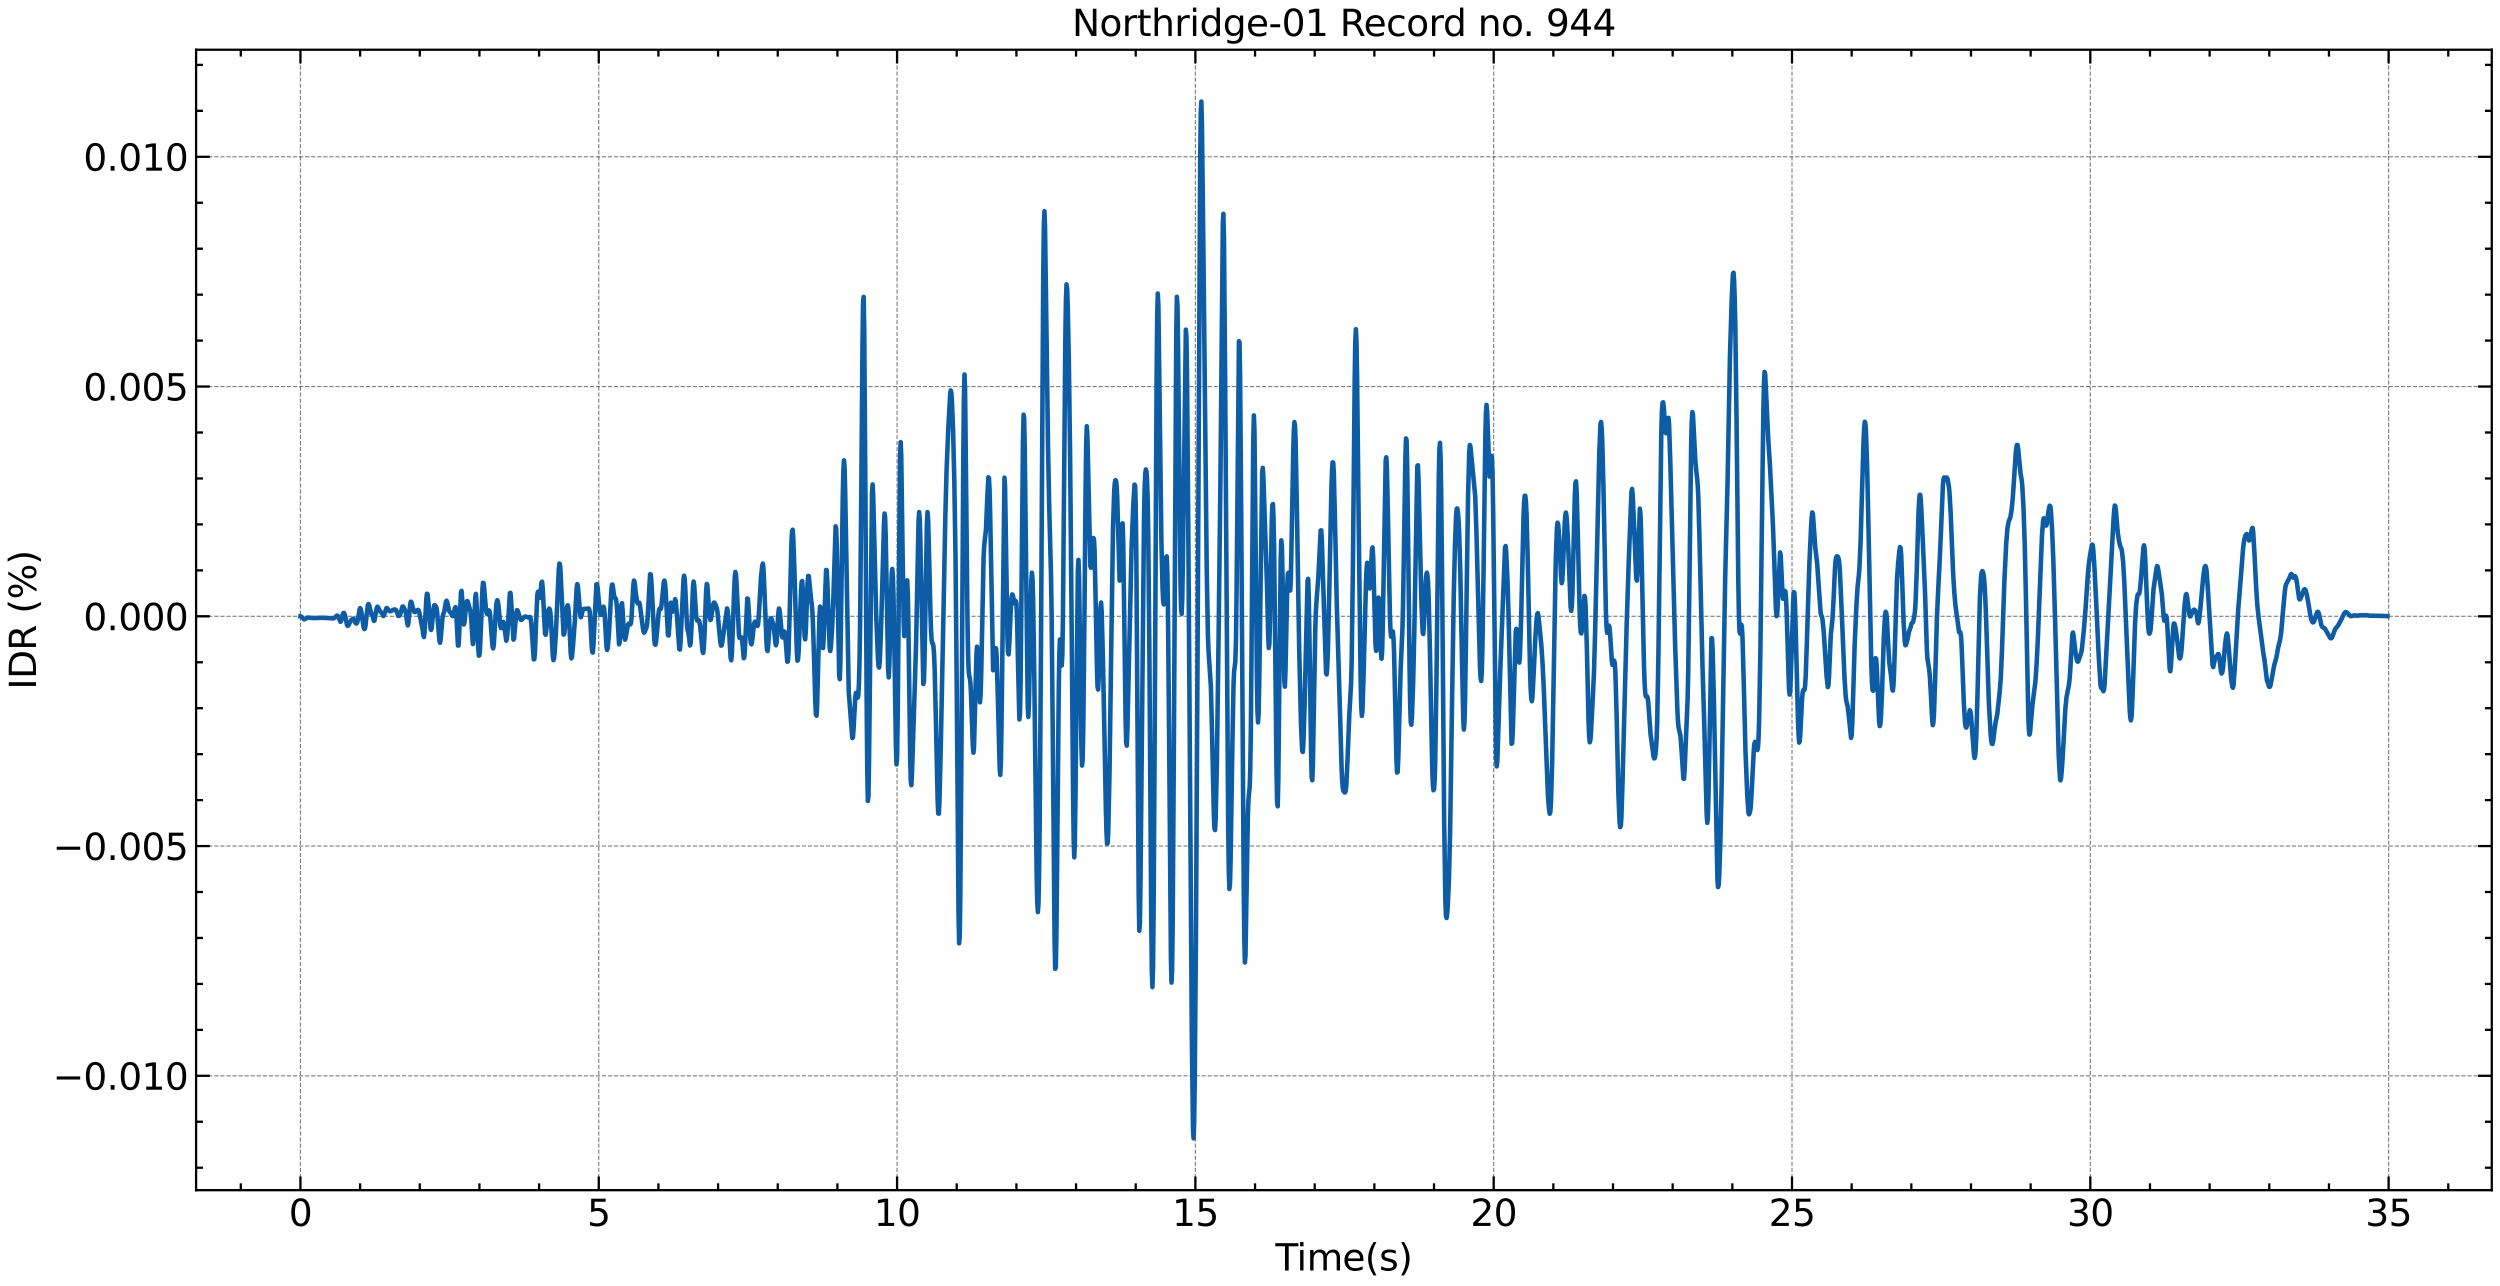 <?xml version="1.0" encoding="utf-8" standalone="no"?>
<!DOCTYPE svg PUBLIC "-//W3C//DTD SVG 1.1//EN"
  "http://www.w3.org/Graphics/SVG/1.1/DTD/svg11.dtd">
<svg xmlns:xlink="http://www.w3.org/1999/xlink" width="1093.797pt" height="562.788pt" viewBox="0 0 1093.797 562.788" xmlns="http://www.w3.org/2000/svg" version="1.1">
 <defs>
  <style type="text/css">*{stroke-linejoin: round; stroke-linecap: butt}</style>
 </defs>
 <g id="figure_1">
  <g id="patch_1">
   <path d="M 0 562.788 
L 1093.797 562.788 
L 1093.797 0 
L 0 0 
z
" style="fill: #ffffff"/>
  </g>
  <g id="axes_1">
   <g id="patch_2">
    <path d="M 85.797 520.717 
L 1090.197 520.717 
L 1090.197 21.758 
L 85.797 21.758 
z
" style="fill: #ffffff"/>
   </g>
   <g id="matplotlib.axis_1">
    <g id="xtick_1">
     <g id="line2d_1">
      <path d="M 131.452 520.717 
L 131.452 21.758 
" clip-path="url(#pe0d066fe32)" style="fill: none; stroke-dasharray: 1.85,0.8; stroke-dashoffset: 0; stroke: #000000; stroke-opacity: 0.5; stroke-width: 0.5"/>
     </g>
     <g id="line2d_2">
      <defs>
       <path id="ma061bf6125" d="M 0 0 
L 0 -6 
" style="stroke: #000000"/>
      </defs>
      <g>
       <use xlink:href="#ma061bf6125" x="131.452" y="520.717" style="stroke: #000000"/>
      </g>
     </g>
     <g id="line2d_3">
      <defs>
       <path id="m000e61e1eb" d="M 0 0 
L 0 6 
" style="stroke: #000000"/>
      </defs>
      <g>
       <use xlink:href="#m000e61e1eb" x="131.452" y="21.758" style="stroke: #000000"/>
      </g>
     </g>
     <g id="text_1">
      <!-- 0 -->
      <g transform="translate(126.362 536.375) scale(0.16 -0.16)">
       <defs>
        <path id="DejaVuSans-30" d="M 2034 4250 
Q 1547 4250 1301 3770 
Q 1056 3291 1056 2328 
Q 1056 1369 1301 889 
Q 1547 409 2034 409 
Q 2525 409 2770 889 
Q 3016 1369 3016 2328 
Q 3016 3291 2770 3770 
Q 2525 4250 2034 4250 
z
M 2034 4750 
Q 2819 4750 3233 4129 
Q 3647 3509 3647 2328 
Q 3647 1150 3233 529 
Q 2819 -91 2034 -91 
Q 1250 -91 836 529 
Q 422 1150 422 2328 
Q 422 3509 836 4129 
Q 1250 4750 2034 4750 
z
" transform="scale(0.016)"/>
       </defs>
       <use xlink:href="#DejaVuSans-30"/>
      </g>
     </g>
    </g>
    <g id="xtick_2">
     <g id="line2d_4">
      <path d="M 261.968 520.717 
L 261.968 21.758 
" clip-path="url(#pe0d066fe32)" style="fill: none; stroke-dasharray: 1.85,0.8; stroke-dashoffset: 0; stroke: #000000; stroke-opacity: 0.5; stroke-width: 0.5"/>
     </g>
     <g id="line2d_5">
      <g>
       <use xlink:href="#ma061bf6125" x="261.968" y="520.717" style="stroke: #000000"/>
      </g>
     </g>
     <g id="line2d_6">
      <g>
       <use xlink:href="#m000e61e1eb" x="261.968" y="21.758" style="stroke: #000000"/>
      </g>
     </g>
     <g id="text_2">
      <!-- 5 -->
      <g transform="translate(256.878 536.375) scale(0.16 -0.16)">
       <defs>
        <path id="DejaVuSans-35" d="M 691 4666 
L 3169 4666 
L 3169 4134 
L 1269 4134 
L 1269 2991 
Q 1406 3038 1543 3061 
Q 1681 3084 1819 3084 
Q 2600 3084 3056 2656 
Q 3513 2228 3513 1497 
Q 3513 744 3044 326 
Q 2575 -91 1722 -91 
Q 1428 -91 1123 -41 
Q 819 9 494 109 
L 494 744 
Q 775 591 1075 516 
Q 1375 441 1709 441 
Q 2250 441 2565 725 
Q 2881 1009 2881 1497 
Q 2881 1984 2565 2268 
Q 2250 2553 1709 2553 
Q 1456 2553 1204 2497 
Q 953 2441 691 2322 
L 691 4666 
z
" transform="scale(0.016)"/>
       </defs>
       <use xlink:href="#DejaVuSans-35"/>
      </g>
     </g>
    </g>
    <g id="xtick_3">
     <g id="line2d_7">
      <path d="M 392.484 520.717 
L 392.484 21.758 
" clip-path="url(#pe0d066fe32)" style="fill: none; stroke-dasharray: 1.85,0.8; stroke-dashoffset: 0; stroke: #000000; stroke-opacity: 0.5; stroke-width: 0.5"/>
     </g>
     <g id="line2d_8">
      <g>
       <use xlink:href="#ma061bf6125" x="392.484" y="520.717" style="stroke: #000000"/>
      </g>
     </g>
     <g id="line2d_9">
      <g>
       <use xlink:href="#m000e61e1eb" x="392.484" y="21.758" style="stroke: #000000"/>
      </g>
     </g>
     <g id="text_3">
      <!-- 10 -->
      <g transform="translate(382.304 536.375) scale(0.16 -0.16)">
       <defs>
        <path id="DejaVuSans-31" d="M 794 531 
L 1825 531 
L 1825 4091 
L 703 3866 
L 703 4441 
L 1819 4666 
L 2450 4666 
L 2450 531 
L 3481 531 
L 3481 0 
L 794 0 
L 794 531 
z
" transform="scale(0.016)"/>
       </defs>
       <use xlink:href="#DejaVuSans-31"/>
       <use xlink:href="#DejaVuSans-30" x="63.623"/>
      </g>
     </g>
    </g>
    <g id="xtick_4">
     <g id="line2d_10">
      <path d="M 523 520.717 
L 523 21.758 
" clip-path="url(#pe0d066fe32)" style="fill: none; stroke-dasharray: 1.85,0.8; stroke-dashoffset: 0; stroke: #000000; stroke-opacity: 0.5; stroke-width: 0.5"/>
     </g>
     <g id="line2d_11">
      <g>
       <use xlink:href="#ma061bf6125" x="523" y="520.717" style="stroke: #000000"/>
      </g>
     </g>
     <g id="line2d_12">
      <g>
       <use xlink:href="#m000e61e1eb" x="523" y="21.758" style="stroke: #000000"/>
      </g>
     </g>
     <g id="text_4">
      <!-- 15 -->
      <g transform="translate(512.82 536.375) scale(0.16 -0.16)">
       <use xlink:href="#DejaVuSans-31"/>
       <use xlink:href="#DejaVuSans-35" x="63.623"/>
      </g>
     </g>
    </g>
    <g id="xtick_5">
     <g id="line2d_13">
      <path d="M 653.517 520.717 
L 653.517 21.758 
" clip-path="url(#pe0d066fe32)" style="fill: none; stroke-dasharray: 1.85,0.8; stroke-dashoffset: 0; stroke: #000000; stroke-opacity: 0.5; stroke-width: 0.5"/>
     </g>
     <g id="line2d_14">
      <g>
       <use xlink:href="#ma061bf6125" x="653.517" y="520.717" style="stroke: #000000"/>
      </g>
     </g>
     <g id="line2d_15">
      <g>
       <use xlink:href="#m000e61e1eb" x="653.517" y="21.758" style="stroke: #000000"/>
      </g>
     </g>
     <g id="text_5">
      <!-- 20 -->
      <g transform="translate(643.337 536.375) scale(0.16 -0.16)">
       <defs>
        <path id="DejaVuSans-32" d="M 1228 531 
L 3431 531 
L 3431 0 
L 469 0 
L 469 531 
Q 828 903 1448 1529 
Q 2069 2156 2228 2338 
Q 2531 2678 2651 2914 
Q 2772 3150 2772 3378 
Q 2772 3750 2511 3984 
Q 2250 4219 1831 4219 
Q 1534 4219 1204 4116 
Q 875 4013 500 3803 
L 500 4441 
Q 881 4594 1212 4672 
Q 1544 4750 1819 4750 
Q 2544 4750 2975 4387 
Q 3406 4025 3406 3419 
Q 3406 3131 3298 2873 
Q 3191 2616 2906 2266 
Q 2828 2175 2409 1742 
Q 1991 1309 1228 531 
z
" transform="scale(0.016)"/>
       </defs>
       <use xlink:href="#DejaVuSans-32"/>
       <use xlink:href="#DejaVuSans-30" x="63.623"/>
      </g>
     </g>
    </g>
    <g id="xtick_6">
     <g id="line2d_16">
      <path d="M 784.033 520.717 
L 784.033 21.758 
" clip-path="url(#pe0d066fe32)" style="fill: none; stroke-dasharray: 1.85,0.8; stroke-dashoffset: 0; stroke: #000000; stroke-opacity: 0.5; stroke-width: 0.5"/>
     </g>
     <g id="line2d_17">
      <g>
       <use xlink:href="#ma061bf6125" x="784.033" y="520.717" style="stroke: #000000"/>
      </g>
     </g>
     <g id="line2d_18">
      <g>
       <use xlink:href="#m000e61e1eb" x="784.033" y="21.758" style="stroke: #000000"/>
      </g>
     </g>
     <g id="text_6">
      <!-- 25 -->
      <g transform="translate(773.853 536.375) scale(0.16 -0.16)">
       <use xlink:href="#DejaVuSans-32"/>
       <use xlink:href="#DejaVuSans-35" x="63.623"/>
      </g>
     </g>
    </g>
    <g id="xtick_7">
     <g id="line2d_19">
      <path d="M 914.549 520.717 
L 914.549 21.758 
" clip-path="url(#pe0d066fe32)" style="fill: none; stroke-dasharray: 1.85,0.8; stroke-dashoffset: 0; stroke: #000000; stroke-opacity: 0.5; stroke-width: 0.5"/>
     </g>
     <g id="line2d_20">
      <g>
       <use xlink:href="#ma061bf6125" x="914.549" y="520.717" style="stroke: #000000"/>
      </g>
     </g>
     <g id="line2d_21">
      <g>
       <use xlink:href="#m000e61e1eb" x="914.549" y="21.758" style="stroke: #000000"/>
      </g>
     </g>
     <g id="text_7">
      <!-- 30 -->
      <g transform="translate(904.369 536.375) scale(0.16 -0.16)">
       <defs>
        <path id="DejaVuSans-33" d="M 2597 2516 
Q 3050 2419 3304 2112 
Q 3559 1806 3559 1356 
Q 3559 666 3084 287 
Q 2609 -91 1734 -91 
Q 1441 -91 1130 -33 
Q 819 25 488 141 
L 488 750 
Q 750 597 1062 519 
Q 1375 441 1716 441 
Q 2309 441 2620 675 
Q 2931 909 2931 1356 
Q 2931 1769 2642 2001 
Q 2353 2234 1838 2234 
L 1294 2234 
L 1294 2753 
L 1863 2753 
Q 2328 2753 2575 2939 
Q 2822 3125 2822 3475 
Q 2822 3834 2567 4026 
Q 2313 4219 1838 4219 
Q 1578 4219 1281 4162 
Q 984 4106 628 3988 
L 628 4550 
Q 988 4650 1302 4700 
Q 1616 4750 1894 4750 
Q 2613 4750 3031 4423 
Q 3450 4097 3450 3541 
Q 3450 3153 3228 2886 
Q 3006 2619 2597 2516 
z
" transform="scale(0.016)"/>
       </defs>
       <use xlink:href="#DejaVuSans-33"/>
       <use xlink:href="#DejaVuSans-30" x="63.623"/>
      </g>
     </g>
    </g>
    <g id="xtick_8">
     <g id="line2d_22">
      <path d="M 1045.065 520.717 
L 1045.065 21.758 
" clip-path="url(#pe0d066fe32)" style="fill: none; stroke-dasharray: 1.85,0.8; stroke-dashoffset: 0; stroke: #000000; stroke-opacity: 0.5; stroke-width: 0.5"/>
     </g>
     <g id="line2d_23">
      <g>
       <use xlink:href="#ma061bf6125" x="1045.065" y="520.717" style="stroke: #000000"/>
      </g>
     </g>
     <g id="line2d_24">
      <g>
       <use xlink:href="#m000e61e1eb" x="1045.065" y="21.758" style="stroke: #000000"/>
      </g>
     </g>
     <g id="text_8">
      <!-- 35 -->
      <g transform="translate(1034.885 536.375) scale(0.16 -0.16)">
       <use xlink:href="#DejaVuSans-33"/>
       <use xlink:href="#DejaVuSans-35" x="63.623"/>
      </g>
     </g>
    </g>
    <g id="xtick_9">
     <g id="line2d_25">
      <defs>
       <path id="m6c9d04279e" d="M 0 0 
L 0 -3 
" style="stroke: #000000"/>
      </defs>
      <g>
       <use xlink:href="#m6c9d04279e" x="105.349" y="520.717" style="stroke: #000000"/>
      </g>
     </g>
     <g id="line2d_26">
      <defs>
       <path id="m9ba5d64fef" d="M 0 0 
L 0 3 
" style="stroke: #000000"/>
      </defs>
      <g>
       <use xlink:href="#m9ba5d64fef" x="105.349" y="21.758" style="stroke: #000000"/>
      </g>
     </g>
    </g>
    <g id="xtick_10">
     <g id="line2d_27">
      <g>
       <use xlink:href="#m6c9d04279e" x="157.555" y="520.717" style="stroke: #000000"/>
      </g>
     </g>
     <g id="line2d_28">
      <g>
       <use xlink:href="#m9ba5d64fef" x="157.555" y="21.758" style="stroke: #000000"/>
      </g>
     </g>
    </g>
    <g id="xtick_11">
     <g id="line2d_29">
      <g>
       <use xlink:href="#m6c9d04279e" x="183.659" y="520.717" style="stroke: #000000"/>
      </g>
     </g>
     <g id="line2d_30">
      <g>
       <use xlink:href="#m9ba5d64fef" x="183.659" y="21.758" style="stroke: #000000"/>
      </g>
     </g>
    </g>
    <g id="xtick_12">
     <g id="line2d_31">
      <g>
       <use xlink:href="#m6c9d04279e" x="209.762" y="520.717" style="stroke: #000000"/>
      </g>
     </g>
     <g id="line2d_32">
      <g>
       <use xlink:href="#m9ba5d64fef" x="209.762" y="21.758" style="stroke: #000000"/>
      </g>
     </g>
    </g>
    <g id="xtick_13">
     <g id="line2d_33">
      <g>
       <use xlink:href="#m6c9d04279e" x="235.865" y="520.717" style="stroke: #000000"/>
      </g>
     </g>
     <g id="line2d_34">
      <g>
       <use xlink:href="#m9ba5d64fef" x="235.865" y="21.758" style="stroke: #000000"/>
      </g>
     </g>
    </g>
    <g id="xtick_14">
     <g id="line2d_35">
      <g>
       <use xlink:href="#m6c9d04279e" x="288.071" y="520.717" style="stroke: #000000"/>
      </g>
     </g>
     <g id="line2d_36">
      <g>
       <use xlink:href="#m9ba5d64fef" x="288.071" y="21.758" style="stroke: #000000"/>
      </g>
     </g>
    </g>
    <g id="xtick_15">
     <g id="line2d_37">
      <g>
       <use xlink:href="#m6c9d04279e" x="314.175" y="520.717" style="stroke: #000000"/>
      </g>
     </g>
     <g id="line2d_38">
      <g>
       <use xlink:href="#m9ba5d64fef" x="314.175" y="21.758" style="stroke: #000000"/>
      </g>
     </g>
    </g>
    <g id="xtick_16">
     <g id="line2d_39">
      <g>
       <use xlink:href="#m6c9d04279e" x="340.278" y="520.717" style="stroke: #000000"/>
      </g>
     </g>
     <g id="line2d_40">
      <g>
       <use xlink:href="#m9ba5d64fef" x="340.278" y="21.758" style="stroke: #000000"/>
      </g>
     </g>
    </g>
    <g id="xtick_17">
     <g id="line2d_41">
      <g>
       <use xlink:href="#m6c9d04279e" x="366.381" y="520.717" style="stroke: #000000"/>
      </g>
     </g>
     <g id="line2d_42">
      <g>
       <use xlink:href="#m9ba5d64fef" x="366.381" y="21.758" style="stroke: #000000"/>
      </g>
     </g>
    </g>
    <g id="xtick_18">
     <g id="line2d_43">
      <g>
       <use xlink:href="#m6c9d04279e" x="418.588" y="520.717" style="stroke: #000000"/>
      </g>
     </g>
     <g id="line2d_44">
      <g>
       <use xlink:href="#m9ba5d64fef" x="418.588" y="21.758" style="stroke: #000000"/>
      </g>
     </g>
    </g>
    <g id="xtick_19">
     <g id="line2d_45">
      <g>
       <use xlink:href="#m6c9d04279e" x="444.691" y="520.717" style="stroke: #000000"/>
      </g>
     </g>
     <g id="line2d_46">
      <g>
       <use xlink:href="#m9ba5d64fef" x="444.691" y="21.758" style="stroke: #000000"/>
      </g>
     </g>
    </g>
    <g id="xtick_20">
     <g id="line2d_47">
      <g>
       <use xlink:href="#m6c9d04279e" x="470.794" y="520.717" style="stroke: #000000"/>
      </g>
     </g>
     <g id="line2d_48">
      <g>
       <use xlink:href="#m9ba5d64fef" x="470.794" y="21.758" style="stroke: #000000"/>
      </g>
     </g>
    </g>
    <g id="xtick_21">
     <g id="line2d_49">
      <g>
       <use xlink:href="#m6c9d04279e" x="496.897" y="520.717" style="stroke: #000000"/>
      </g>
     </g>
     <g id="line2d_50">
      <g>
       <use xlink:href="#m9ba5d64fef" x="496.897" y="21.758" style="stroke: #000000"/>
      </g>
     </g>
    </g>
    <g id="xtick_22">
     <g id="line2d_51">
      <g>
       <use xlink:href="#m6c9d04279e" x="549.104" y="520.717" style="stroke: #000000"/>
      </g>
     </g>
     <g id="line2d_52">
      <g>
       <use xlink:href="#m9ba5d64fef" x="549.104" y="21.758" style="stroke: #000000"/>
      </g>
     </g>
    </g>
    <g id="xtick_23">
     <g id="line2d_53">
      <g>
       <use xlink:href="#m6c9d04279e" x="575.207" y="520.717" style="stroke: #000000"/>
      </g>
     </g>
     <g id="line2d_54">
      <g>
       <use xlink:href="#m9ba5d64fef" x="575.207" y="21.758" style="stroke: #000000"/>
      </g>
     </g>
    </g>
    <g id="xtick_24">
     <g id="line2d_55">
      <g>
       <use xlink:href="#m6c9d04279e" x="601.31" y="520.717" style="stroke: #000000"/>
      </g>
     </g>
     <g id="line2d_56">
      <g>
       <use xlink:href="#m9ba5d64fef" x="601.31" y="21.758" style="stroke: #000000"/>
      </g>
     </g>
    </g>
    <g id="xtick_25">
     <g id="line2d_57">
      <g>
       <use xlink:href="#m6c9d04279e" x="627.413" y="520.717" style="stroke: #000000"/>
      </g>
     </g>
     <g id="line2d_58">
      <g>
       <use xlink:href="#m9ba5d64fef" x="627.413" y="21.758" style="stroke: #000000"/>
      </g>
     </g>
    </g>
    <g id="xtick_26">
     <g id="line2d_59">
      <g>
       <use xlink:href="#m6c9d04279e" x="679.62" y="520.717" style="stroke: #000000"/>
      </g>
     </g>
     <g id="line2d_60">
      <g>
       <use xlink:href="#m9ba5d64fef" x="679.62" y="21.758" style="stroke: #000000"/>
      </g>
     </g>
    </g>
    <g id="xtick_27">
     <g id="line2d_61">
      <g>
       <use xlink:href="#m6c9d04279e" x="705.723" y="520.717" style="stroke: #000000"/>
      </g>
     </g>
     <g id="line2d_62">
      <g>
       <use xlink:href="#m9ba5d64fef" x="705.723" y="21.758" style="stroke: #000000"/>
      </g>
     </g>
    </g>
    <g id="xtick_28">
     <g id="line2d_63">
      <g>
       <use xlink:href="#m6c9d04279e" x="731.826" y="520.717" style="stroke: #000000"/>
      </g>
     </g>
     <g id="line2d_64">
      <g>
       <use xlink:href="#m9ba5d64fef" x="731.826" y="21.758" style="stroke: #000000"/>
      </g>
     </g>
    </g>
    <g id="xtick_29">
     <g id="line2d_65">
      <g>
       <use xlink:href="#m6c9d04279e" x="757.93" y="520.717" style="stroke: #000000"/>
      </g>
     </g>
     <g id="line2d_66">
      <g>
       <use xlink:href="#m9ba5d64fef" x="757.93" y="21.758" style="stroke: #000000"/>
      </g>
     </g>
    </g>
    <g id="xtick_30">
     <g id="line2d_67">
      <g>
       <use xlink:href="#m6c9d04279e" x="810.136" y="520.717" style="stroke: #000000"/>
      </g>
     </g>
     <g id="line2d_68">
      <g>
       <use xlink:href="#m9ba5d64fef" x="810.136" y="21.758" style="stroke: #000000"/>
      </g>
     </g>
    </g>
    <g id="xtick_31">
     <g id="line2d_69">
      <g>
       <use xlink:href="#m6c9d04279e" x="836.239" y="520.717" style="stroke: #000000"/>
      </g>
     </g>
     <g id="line2d_70">
      <g>
       <use xlink:href="#m9ba5d64fef" x="836.239" y="21.758" style="stroke: #000000"/>
      </g>
     </g>
    </g>
    <g id="xtick_32">
     <g id="line2d_71">
      <g>
       <use xlink:href="#m6c9d04279e" x="862.342" y="520.717" style="stroke: #000000"/>
      </g>
     </g>
     <g id="line2d_72">
      <g>
       <use xlink:href="#m9ba5d64fef" x="862.342" y="21.758" style="stroke: #000000"/>
      </g>
     </g>
    </g>
    <g id="xtick_33">
     <g id="line2d_73">
      <g>
       <use xlink:href="#m6c9d04279e" x="888.446" y="520.717" style="stroke: #000000"/>
      </g>
     </g>
     <g id="line2d_74">
      <g>
       <use xlink:href="#m9ba5d64fef" x="888.446" y="21.758" style="stroke: #000000"/>
      </g>
     </g>
    </g>
    <g id="xtick_34">
     <g id="line2d_75">
      <g>
       <use xlink:href="#m6c9d04279e" x="940.652" y="520.717" style="stroke: #000000"/>
      </g>
     </g>
     <g id="line2d_76">
      <g>
       <use xlink:href="#m9ba5d64fef" x="940.652" y="21.758" style="stroke: #000000"/>
      </g>
     </g>
    </g>
    <g id="xtick_35">
     <g id="line2d_77">
      <g>
       <use xlink:href="#m6c9d04279e" x="966.755" y="520.717" style="stroke: #000000"/>
      </g>
     </g>
     <g id="line2d_78">
      <g>
       <use xlink:href="#m9ba5d64fef" x="966.755" y="21.758" style="stroke: #000000"/>
      </g>
     </g>
    </g>
    <g id="xtick_36">
     <g id="line2d_79">
      <g>
       <use xlink:href="#m6c9d04279e" x="992.859" y="520.717" style="stroke: #000000"/>
      </g>
     </g>
     <g id="line2d_80">
      <g>
       <use xlink:href="#m9ba5d64fef" x="992.859" y="21.758" style="stroke: #000000"/>
      </g>
     </g>
    </g>
    <g id="xtick_37">
     <g id="line2d_81">
      <g>
       <use xlink:href="#m6c9d04279e" x="1018.962" y="520.717" style="stroke: #000000"/>
      </g>
     </g>
     <g id="line2d_82">
      <g>
       <use xlink:href="#m9ba5d64fef" x="1018.962" y="21.758" style="stroke: #000000"/>
      </g>
     </g>
    </g>
    <g id="xtick_38">
     <g id="line2d_83">
      <g>
       <use xlink:href="#m6c9d04279e" x="1071.168" y="520.717" style="stroke: #000000"/>
      </g>
     </g>
     <g id="line2d_84">
      <g>
       <use xlink:href="#m9ba5d64fef" x="1071.168" y="21.758" style="stroke: #000000"/>
      </g>
     </g>
    </g>
    <g id="text_9">
     <!-- Time(s) -->
     <g transform="translate(558.014 555.86) scale(0.16 -0.16)">
      <defs>
       <path id="DejaVuSans-54" d="M -19 4666 
L 3928 4666 
L 3928 4134 
L 2272 4134 
L 2272 0 
L 1638 0 
L 1638 4134 
L -19 4134 
L -19 4666 
z
" transform="scale(0.016)"/>
       <path id="DejaVuSans-69" d="M 603 3500 
L 1178 3500 
L 1178 0 
L 603 0 
L 603 3500 
z
M 603 4863 
L 1178 4863 
L 1178 4134 
L 603 4134 
L 603 4863 
z
" transform="scale(0.016)"/>
       <path id="DejaVuSans-6d" d="M 3328 2828 
Q 3544 3216 3844 3400 
Q 4144 3584 4550 3584 
Q 5097 3584 5394 3201 
Q 5691 2819 5691 2113 
L 5691 0 
L 5113 0 
L 5113 2094 
Q 5113 2597 4934 2840 
Q 4756 3084 4391 3084 
Q 3944 3084 3684 2787 
Q 3425 2491 3425 1978 
L 3425 0 
L 2847 0 
L 2847 2094 
Q 2847 2600 2669 2842 
Q 2491 3084 2119 3084 
Q 1678 3084 1418 2786 
Q 1159 2488 1159 1978 
L 1159 0 
L 581 0 
L 581 3500 
L 1159 3500 
L 1159 2956 
Q 1356 3278 1631 3431 
Q 1906 3584 2284 3584 
Q 2666 3584 2933 3390 
Q 3200 3197 3328 2828 
z
" transform="scale(0.016)"/>
       <path id="DejaVuSans-65" d="M 3597 1894 
L 3597 1613 
L 953 1613 
Q 991 1019 1311 708 
Q 1631 397 2203 397 
Q 2534 397 2845 478 
Q 3156 559 3463 722 
L 3463 178 
Q 3153 47 2828 -22 
Q 2503 -91 2169 -91 
Q 1331 -91 842 396 
Q 353 884 353 1716 
Q 353 2575 817 3079 
Q 1281 3584 2069 3584 
Q 2775 3584 3186 3129 
Q 3597 2675 3597 1894 
z
M 3022 2063 
Q 3016 2534 2758 2815 
Q 2500 3097 2075 3097 
Q 1594 3097 1305 2825 
Q 1016 2553 972 2059 
L 3022 2063 
z
" transform="scale(0.016)"/>
       <path id="DejaVuSans-28" d="M 1984 4856 
Q 1566 4138 1362 3434 
Q 1159 2731 1159 2009 
Q 1159 1288 1364 580 
Q 1569 -128 1984 -844 
L 1484 -844 
Q 1016 -109 783 600 
Q 550 1309 550 2009 
Q 550 2706 781 3412 
Q 1013 4119 1484 4856 
L 1984 4856 
z
" transform="scale(0.016)"/>
       <path id="DejaVuSans-73" d="M 2834 3397 
L 2834 2853 
Q 2591 2978 2328 3040 
Q 2066 3103 1784 3103 
Q 1356 3103 1142 2972 
Q 928 2841 928 2578 
Q 928 2378 1081 2264 
Q 1234 2150 1697 2047 
L 1894 2003 
Q 2506 1872 2764 1633 
Q 3022 1394 3022 966 
Q 3022 478 2636 193 
Q 2250 -91 1575 -91 
Q 1294 -91 989 -36 
Q 684 19 347 128 
L 347 722 
Q 666 556 975 473 
Q 1284 391 1588 391 
Q 1994 391 2212 530 
Q 2431 669 2431 922 
Q 2431 1156 2273 1281 
Q 2116 1406 1581 1522 
L 1381 1569 
Q 847 1681 609 1914 
Q 372 2147 372 2553 
Q 372 3047 722 3315 
Q 1072 3584 1716 3584 
Q 2034 3584 2315 3537 
Q 2597 3491 2834 3397 
z
" transform="scale(0.016)"/>
       <path id="DejaVuSans-29" d="M 513 4856 
L 1013 4856 
Q 1481 4119 1714 3412 
Q 1947 2706 1947 2009 
Q 1947 1309 1714 600 
Q 1481 -109 1013 -844 
L 513 -844 
Q 928 -128 1133 580 
Q 1338 1288 1338 2009 
Q 1338 2731 1133 3434 
Q 928 4138 513 4856 
z
" transform="scale(0.016)"/>
      </defs>
      <use xlink:href="#DejaVuSans-54"/>
      <use xlink:href="#DejaVuSans-69" x="57.959"/>
      <use xlink:href="#DejaVuSans-6d" x="85.742"/>
      <use xlink:href="#DejaVuSans-65" x="183.154"/>
      <use xlink:href="#DejaVuSans-28" x="244.678"/>
      <use xlink:href="#DejaVuSans-73" x="283.691"/>
      <use xlink:href="#DejaVuSans-29" x="335.791"/>
     </g>
    </g>
   </g>
   <g id="matplotlib.axis_2">
    <g id="ytick_1">
     <g id="line2d_85">
      <path d="M 85.797 470.692 
L 1090.197 470.692 
" clip-path="url(#pe0d066fe32)" style="fill: none; stroke-dasharray: 1.85,0.8; stroke-dashoffset: 0; stroke: #000000; stroke-opacity: 0.5; stroke-width: 0.5"/>
     </g>
     <g id="line2d_86">
      <defs>
       <path id="mc67efae5b4" d="M 0 0 
L 6 0 
" style="stroke: #000000"/>
      </defs>
      <g>
       <use xlink:href="#mc67efae5b4" x="85.797" y="470.692" style="stroke: #000000"/>
      </g>
     </g>
     <g id="line2d_87">
      <defs>
       <path id="m7830ff7b08" d="M 0 0 
L -6 0 
" style="stroke: #000000"/>
      </defs>
      <g>
       <use xlink:href="#m7830ff7b08" x="1090.197" y="470.692" style="stroke: #000000"/>
      </g>
     </g>
     <g id="text_10">
      <!-- −0.010 -->
      <g transform="translate(23.085 476.77) scale(0.16 -0.16)">
       <defs>
        <path id="DejaVuSans-2212" d="M 678 2272 
L 4684 2272 
L 4684 1741 
L 678 1741 
L 678 2272 
z
" transform="scale(0.016)"/>
        <path id="DejaVuSans-2e" d="M 684 794 
L 1344 794 
L 1344 0 
L 684 0 
L 684 794 
z
" transform="scale(0.016)"/>
       </defs>
       <use xlink:href="#DejaVuSans-2212"/>
       <use xlink:href="#DejaVuSans-30" x="83.789"/>
       <use xlink:href="#DejaVuSans-2e" x="147.412"/>
       <use xlink:href="#DejaVuSans-30" x="179.199"/>
       <use xlink:href="#DejaVuSans-31" x="242.822"/>
       <use xlink:href="#DejaVuSans-30" x="306.445"/>
      </g>
     </g>
    </g>
    <g id="ytick_2">
     <g id="line2d_88">
      <path d="M 85.797 370.169 
L 1090.197 370.169 
" clip-path="url(#pe0d066fe32)" style="fill: none; stroke-dasharray: 1.85,0.8; stroke-dashoffset: 0; stroke: #000000; stroke-opacity: 0.5; stroke-width: 0.5"/>
     </g>
     <g id="line2d_89">
      <g>
       <use xlink:href="#mc67efae5b4" x="85.797" y="370.169" style="stroke: #000000"/>
      </g>
     </g>
     <g id="line2d_90">
      <g>
       <use xlink:href="#m7830ff7b08" x="1090.197" y="370.169" style="stroke: #000000"/>
      </g>
     </g>
     <g id="text_11">
      <!-- −0.005 -->
      <g transform="translate(23.085 376.248) scale(0.16 -0.16)">
       <use xlink:href="#DejaVuSans-2212"/>
       <use xlink:href="#DejaVuSans-30" x="83.789"/>
       <use xlink:href="#DejaVuSans-2e" x="147.412"/>
       <use xlink:href="#DejaVuSans-30" x="179.199"/>
       <use xlink:href="#DejaVuSans-30" x="242.822"/>
       <use xlink:href="#DejaVuSans-35" x="306.445"/>
      </g>
     </g>
    </g>
    <g id="ytick_3">
     <g id="line2d_91">
      <path d="M 85.797 269.646 
L 1090.197 269.646 
" clip-path="url(#pe0d066fe32)" style="fill: none; stroke-dasharray: 1.85,0.8; stroke-dashoffset: 0; stroke: #000000; stroke-opacity: 0.5; stroke-width: 0.5"/>
     </g>
     <g id="line2d_92">
      <g>
       <use xlink:href="#mc67efae5b4" x="85.797" y="269.646" style="stroke: #000000"/>
      </g>
     </g>
     <g id="line2d_93">
      <g>
       <use xlink:href="#m7830ff7b08" x="1090.197" y="269.646" style="stroke: #000000"/>
      </g>
     </g>
     <g id="text_12">
      <!-- 0.000 -->
      <g transform="translate(36.492 275.725) scale(0.16 -0.16)">
       <use xlink:href="#DejaVuSans-30"/>
       <use xlink:href="#DejaVuSans-2e" x="63.623"/>
       <use xlink:href="#DejaVuSans-30" x="95.41"/>
       <use xlink:href="#DejaVuSans-30" x="159.033"/>
       <use xlink:href="#DejaVuSans-30" x="222.656"/>
      </g>
     </g>
    </g>
    <g id="ytick_4">
     <g id="line2d_94">
      <path d="M 85.797 169.123 
L 1090.197 169.123 
" clip-path="url(#pe0d066fe32)" style="fill: none; stroke-dasharray: 1.85,0.8; stroke-dashoffset: 0; stroke: #000000; stroke-opacity: 0.5; stroke-width: 0.5"/>
     </g>
     <g id="line2d_95">
      <g>
       <use xlink:href="#mc67efae5b4" x="85.797" y="169.123" style="stroke: #000000"/>
      </g>
     </g>
     <g id="line2d_96">
      <g>
       <use xlink:href="#m7830ff7b08" x="1090.197" y="169.123" style="stroke: #000000"/>
      </g>
     </g>
     <g id="text_13">
      <!-- 0.005 -->
      <g transform="translate(36.492 175.202) scale(0.16 -0.16)">
       <use xlink:href="#DejaVuSans-30"/>
       <use xlink:href="#DejaVuSans-2e" x="63.623"/>
       <use xlink:href="#DejaVuSans-30" x="95.41"/>
       <use xlink:href="#DejaVuSans-30" x="159.033"/>
       <use xlink:href="#DejaVuSans-35" x="222.656"/>
      </g>
     </g>
    </g>
    <g id="ytick_5">
     <g id="line2d_97">
      <path d="M 85.797 68.6 
L 1090.197 68.6 
" clip-path="url(#pe0d066fe32)" style="fill: none; stroke-dasharray: 1.85,0.8; stroke-dashoffset: 0; stroke: #000000; stroke-opacity: 0.5; stroke-width: 0.5"/>
     </g>
     <g id="line2d_98">
      <g>
       <use xlink:href="#mc67efae5b4" x="85.797" y="68.6" style="stroke: #000000"/>
      </g>
     </g>
     <g id="line2d_99">
      <g>
       <use xlink:href="#m7830ff7b08" x="1090.197" y="68.6" style="stroke: #000000"/>
      </g>
     </g>
     <g id="text_14">
      <!-- 0.010 -->
      <g transform="translate(36.492 74.679) scale(0.16 -0.16)">
       <use xlink:href="#DejaVuSans-30"/>
       <use xlink:href="#DejaVuSans-2e" x="63.623"/>
       <use xlink:href="#DejaVuSans-30" x="95.41"/>
       <use xlink:href="#DejaVuSans-31" x="159.033"/>
       <use xlink:href="#DejaVuSans-30" x="222.656"/>
      </g>
     </g>
    </g>
    <g id="ytick_6">
     <g id="line2d_100">
      <defs>
       <path id="mf96c72ecff" d="M 0 0 
L 3 0 
" style="stroke: #000000"/>
      </defs>
      <g>
       <use xlink:href="#mf96c72ecff" x="85.797" y="510.901" style="stroke: #000000"/>
      </g>
     </g>
     <g id="line2d_101">
      <defs>
       <path id="m3655364478" d="M 0 0 
L -3 0 
" style="stroke: #000000"/>
      </defs>
      <g>
       <use xlink:href="#m3655364478" x="1090.197" y="510.901" style="stroke: #000000"/>
      </g>
     </g>
    </g>
    <g id="ytick_7">
     <g id="line2d_102">
      <g>
       <use xlink:href="#mf96c72ecff" x="85.797" y="490.796" style="stroke: #000000"/>
      </g>
     </g>
     <g id="line2d_103">
      <g>
       <use xlink:href="#m3655364478" x="1090.197" y="490.796" style="stroke: #000000"/>
      </g>
     </g>
    </g>
    <g id="ytick_8">
     <g id="line2d_104">
      <g>
       <use xlink:href="#mf96c72ecff" x="85.797" y="450.587" style="stroke: #000000"/>
      </g>
     </g>
     <g id="line2d_105">
      <g>
       <use xlink:href="#m3655364478" x="1090.197" y="450.587" style="stroke: #000000"/>
      </g>
     </g>
    </g>
    <g id="ytick_9">
     <g id="line2d_106">
      <g>
       <use xlink:href="#mf96c72ecff" x="85.797" y="430.483" style="stroke: #000000"/>
      </g>
     </g>
     <g id="line2d_107">
      <g>
       <use xlink:href="#m3655364478" x="1090.197" y="430.483" style="stroke: #000000"/>
      </g>
     </g>
    </g>
    <g id="ytick_10">
     <g id="line2d_108">
      <g>
       <use xlink:href="#mf96c72ecff" x="85.797" y="410.378" style="stroke: #000000"/>
      </g>
     </g>
     <g id="line2d_109">
      <g>
       <use xlink:href="#m3655364478" x="1090.197" y="410.378" style="stroke: #000000"/>
      </g>
     </g>
    </g>
    <g id="ytick_11">
     <g id="line2d_110">
      <g>
       <use xlink:href="#mf96c72ecff" x="85.797" y="390.273" style="stroke: #000000"/>
      </g>
     </g>
     <g id="line2d_111">
      <g>
       <use xlink:href="#m3655364478" x="1090.197" y="390.273" style="stroke: #000000"/>
      </g>
     </g>
    </g>
    <g id="ytick_12">
     <g id="line2d_112">
      <g>
       <use xlink:href="#mf96c72ecff" x="85.797" y="350.064" style="stroke: #000000"/>
      </g>
     </g>
     <g id="line2d_113">
      <g>
       <use xlink:href="#m3655364478" x="1090.197" y="350.064" style="stroke: #000000"/>
      </g>
     </g>
    </g>
    <g id="ytick_13">
     <g id="line2d_114">
      <g>
       <use xlink:href="#mf96c72ecff" x="85.797" y="329.96" style="stroke: #000000"/>
      </g>
     </g>
     <g id="line2d_115">
      <g>
       <use xlink:href="#m3655364478" x="1090.197" y="329.96" style="stroke: #000000"/>
      </g>
     </g>
    </g>
    <g id="ytick_14">
     <g id="line2d_116">
      <g>
       <use xlink:href="#mf96c72ecff" x="85.797" y="309.855" style="stroke: #000000"/>
      </g>
     </g>
     <g id="line2d_117">
      <g>
       <use xlink:href="#m3655364478" x="1090.197" y="309.855" style="stroke: #000000"/>
      </g>
     </g>
    </g>
    <g id="ytick_15">
     <g id="line2d_118">
      <g>
       <use xlink:href="#mf96c72ecff" x="85.797" y="289.75" style="stroke: #000000"/>
      </g>
     </g>
     <g id="line2d_119">
      <g>
       <use xlink:href="#m3655364478" x="1090.197" y="289.75" style="stroke: #000000"/>
      </g>
     </g>
    </g>
    <g id="ytick_16">
     <g id="line2d_120">
      <g>
       <use xlink:href="#mf96c72ecff" x="85.797" y="249.541" style="stroke: #000000"/>
      </g>
     </g>
     <g id="line2d_121">
      <g>
       <use xlink:href="#m3655364478" x="1090.197" y="249.541" style="stroke: #000000"/>
      </g>
     </g>
    </g>
    <g id="ytick_17">
     <g id="line2d_122">
      <g>
       <use xlink:href="#mf96c72ecff" x="85.797" y="229.437" style="stroke: #000000"/>
      </g>
     </g>
     <g id="line2d_123">
      <g>
       <use xlink:href="#m3655364478" x="1090.197" y="229.437" style="stroke: #000000"/>
      </g>
     </g>
    </g>
    <g id="ytick_18">
     <g id="line2d_124">
      <g>
       <use xlink:href="#mf96c72ecff" x="85.797" y="209.332" style="stroke: #000000"/>
      </g>
     </g>
     <g id="line2d_125">
      <g>
       <use xlink:href="#m3655364478" x="1090.197" y="209.332" style="stroke: #000000"/>
      </g>
     </g>
    </g>
    <g id="ytick_19">
     <g id="line2d_126">
      <g>
       <use xlink:href="#mf96c72ecff" x="85.797" y="189.228" style="stroke: #000000"/>
      </g>
     </g>
     <g id="line2d_127">
      <g>
       <use xlink:href="#m3655364478" x="1090.197" y="189.228" style="stroke: #000000"/>
      </g>
     </g>
    </g>
    <g id="ytick_20">
     <g id="line2d_128">
      <g>
       <use xlink:href="#mf96c72ecff" x="85.797" y="149.018" style="stroke: #000000"/>
      </g>
     </g>
     <g id="line2d_129">
      <g>
       <use xlink:href="#m3655364478" x="1090.197" y="149.018" style="stroke: #000000"/>
      </g>
     </g>
    </g>
    <g id="ytick_21">
     <g id="line2d_130">
      <g>
       <use xlink:href="#mf96c72ecff" x="85.797" y="128.914" style="stroke: #000000"/>
      </g>
     </g>
     <g id="line2d_131">
      <g>
       <use xlink:href="#m3655364478" x="1090.197" y="128.914" style="stroke: #000000"/>
      </g>
     </g>
    </g>
    <g id="ytick_22">
     <g id="line2d_132">
      <g>
       <use xlink:href="#mf96c72ecff" x="85.797" y="108.809" style="stroke: #000000"/>
      </g>
     </g>
     <g id="line2d_133">
      <g>
       <use xlink:href="#m3655364478" x="1090.197" y="108.809" style="stroke: #000000"/>
      </g>
     </g>
    </g>
    <g id="ytick_23">
     <g id="line2d_134">
      <g>
       <use xlink:href="#mf96c72ecff" x="85.797" y="88.705" style="stroke: #000000"/>
      </g>
     </g>
     <g id="line2d_135">
      <g>
       <use xlink:href="#m3655364478" x="1090.197" y="88.705" style="stroke: #000000"/>
      </g>
     </g>
    </g>
    <g id="ytick_24">
     <g id="line2d_136">
      <g>
       <use xlink:href="#mf96c72ecff" x="85.797" y="48.495" style="stroke: #000000"/>
      </g>
     </g>
     <g id="line2d_137">
      <g>
       <use xlink:href="#m3655364478" x="1090.197" y="48.495" style="stroke: #000000"/>
      </g>
     </g>
    </g>
    <g id="ytick_25">
     <g id="line2d_138">
      <g>
       <use xlink:href="#mf96c72ecff" x="85.797" y="28.391" style="stroke: #000000"/>
      </g>
     </g>
     <g id="line2d_139">
      <g>
       <use xlink:href="#m3655364478" x="1090.197" y="28.391" style="stroke: #000000"/>
      </g>
     </g>
    </g>
    <g id="text_15">
     <!-- IDR (%) -->
     <g transform="translate(15.758 301.702) rotate(-90) scale(0.16 -0.16)">
      <defs>
       <path id="DejaVuSans-49" d="M 628 4666 
L 1259 4666 
L 1259 0 
L 628 0 
L 628 4666 
z
" transform="scale(0.016)"/>
       <path id="DejaVuSans-44" d="M 1259 4147 
L 1259 519 
L 2022 519 
Q 2988 519 3436 956 
Q 3884 1394 3884 2338 
Q 3884 3275 3436 3711 
Q 2988 4147 2022 4147 
L 1259 4147 
z
M 628 4666 
L 1925 4666 
Q 3281 4666 3915 4102 
Q 4550 3538 4550 2338 
Q 4550 1131 3912 565 
Q 3275 0 1925 0 
L 628 0 
L 628 4666 
z
" transform="scale(0.016)"/>
       <path id="DejaVuSans-52" d="M 2841 2188 
Q 3044 2119 3236 1894 
Q 3428 1669 3622 1275 
L 4263 0 
L 3584 0 
L 2988 1197 
Q 2756 1666 2539 1819 
Q 2322 1972 1947 1972 
L 1259 1972 
L 1259 0 
L 628 0 
L 628 4666 
L 2053 4666 
Q 2853 4666 3247 4331 
Q 3641 3997 3641 3322 
Q 3641 2881 3436 2590 
Q 3231 2300 2841 2188 
z
M 1259 4147 
L 1259 2491 
L 2053 2491 
Q 2509 2491 2742 2702 
Q 2975 2913 2975 3322 
Q 2975 3731 2742 3939 
Q 2509 4147 2053 4147 
L 1259 4147 
z
" transform="scale(0.016)"/>
       <path id="DejaVuSans-20" transform="scale(0.016)"/>
       <path id="DejaVuSans-25" d="M 4653 2053 
Q 4381 2053 4226 1822 
Q 4072 1591 4072 1178 
Q 4072 772 4226 539 
Q 4381 306 4653 306 
Q 4919 306 5073 539 
Q 5228 772 5228 1178 
Q 5228 1588 5073 1820 
Q 4919 2053 4653 2053 
z
M 4653 2450 
Q 5147 2450 5437 2106 
Q 5728 1763 5728 1178 
Q 5728 594 5436 251 
Q 5144 -91 4653 -91 
Q 4153 -91 3862 251 
Q 3572 594 3572 1178 
Q 3572 1766 3864 2108 
Q 4156 2450 4653 2450 
z
M 1428 4353 
Q 1159 4353 1004 4120 
Q 850 3888 850 3481 
Q 850 3069 1003 2837 
Q 1156 2606 1428 2606 
Q 1700 2606 1854 2837 
Q 2009 3069 2009 3481 
Q 2009 3884 1853 4118 
Q 1697 4353 1428 4353 
z
M 4250 4750 
L 4750 4750 
L 1831 -91 
L 1331 -91 
L 4250 4750 
z
M 1428 4750 
Q 1922 4750 2215 4408 
Q 2509 4066 2509 3481 
Q 2509 2891 2217 2550 
Q 1925 2209 1428 2209 
Q 931 2209 642 2551 
Q 353 2894 353 3481 
Q 353 4063 643 4406 
Q 934 4750 1428 4750 
z
" transform="scale(0.016)"/>
      </defs>
      <use xlink:href="#DejaVuSans-49"/>
      <use xlink:href="#DejaVuSans-44" x="29.492"/>
      <use xlink:href="#DejaVuSans-52" x="106.494"/>
      <use xlink:href="#DejaVuSans-20" x="175.977"/>
      <use xlink:href="#DejaVuSans-28" x="207.764"/>
      <use xlink:href="#DejaVuSans-25" x="246.777"/>
      <use xlink:href="#DejaVuSans-29" x="341.797"/>
     </g>
    </g>
   </g>
   <g id="line2d_140">
    <path d="M 131.452 269.646 
L 131.713 269.687 
L 132.235 270.132 
L 132.757 270.771 
L 133.018 270.942 
L 133.279 270.935 
L 134.584 270.197 
L 137.195 270.432 
L 141.11 270.283 
L 145.809 270.553 
L 146.331 270.302 
L 147.375 269.324 
L 147.636 269.353 
L 147.897 269.61 
L 148.419 270.859 
L 148.941 272.044 
L 149.202 271.833 
L 149.724 269.796 
L 149.985 268.765 
L 150.246 268.195 
L 150.507 268.169 
L 150.768 268.658 
L 151.29 270.936 
L 151.813 273.364 
L 152.074 273.821 
L 152.335 273.702 
L 153.64 271.344 
L 154.423 270.684 
L 154.684 270.717 
L 154.945 271.118 
L 155.467 272.35 
L 155.728 272.723 
L 155.989 272.78 
L 156.25 272.428 
L 156.511 271.511 
L 157.294 266.746 
L 157.555 266.077 
L 157.816 266.345 
L 158.077 267.508 
L 159.121 274.561 
L 159.382 275.225 
L 159.644 275.033 
L 159.905 273.863 
L 160.427 268.954 
L 160.949 264.753 
L 161.21 264.266 
L 161.471 264.747 
L 162.515 268.671 
L 163.037 269.661 
L 163.559 271.662 
L 163.82 271.529 
L 164.342 268.466 
L 164.864 265.837 
L 165.125 265.456 
L 165.386 265.652 
L 166.43 267.717 
L 166.952 268.007 
L 167.213 268.394 
L 167.736 269.53 
L 167.997 269.208 
L 169.041 266.081 
L 169.302 266.035 
L 169.824 266.67 
L 170.346 267.322 
L 170.607 267.446 
L 171.129 267.338 
L 172.434 266.639 
L 172.956 266.676 
L 173.217 266.883 
L 173.478 267.343 
L 174.261 269.472 
L 174.783 269.383 
L 175.044 268.96 
L 176.089 265.397 
L 176.35 265.377 
L 176.872 266.235 
L 177.394 267.423 
L 177.655 268.564 
L 178.177 272.776 
L 178.438 273.643 
L 178.699 272.346 
L 179.482 264.262 
L 179.743 263.255 
L 180.004 263.397 
L 180.526 265.488 
L 181.048 267.328 
L 181.309 267.715 
L 181.57 267.792 
L 182.092 267.423 
L 182.614 266.936 
L 182.875 266.838 
L 183.136 267.029 
L 183.397 267.727 
L 184.964 275.793 
L 185.225 277.887 
L 185.486 278.731 
L 185.747 276.631 
L 186.53 261.954 
L 186.791 259.761 
L 187.052 259.922 
L 187.313 262.108 
L 188.357 275.06 
L 188.618 275.621 
L 188.879 274.745 
L 189.401 269.384 
L 189.662 266.5 
L 189.923 264.941 
L 190.184 264.728 
L 190.706 265.292 
L 190.967 265.97 
L 191.228 267.605 
L 191.751 274.227 
L 192.273 280.562 
L 192.534 281.205 
L 192.795 279.659 
L 193.578 270.513 
L 193.839 269.052 
L 194.361 267.586 
L 195.144 263.128 
L 195.405 262.833 
L 195.666 263.45 
L 196.449 266.997 
L 196.71 267.615 
L 197.232 268.161 
L 197.754 269.304 
L 198.015 269.575 
L 198.276 269.444 
L 198.537 268.654 
L 199.059 265.974 
L 199.32 265.622 
L 199.581 267.566 
L 200.365 282.449 
L 200.626 282.434 
L 200.887 277.828 
L 201.67 259.205 
L 201.931 258.509 
L 202.192 261.724 
L 202.714 271.425 
L 202.975 273.229 
L 203.236 272.263 
L 204.019 264.199 
L 204.28 263.082 
L 204.541 263.038 
L 205.063 264.643 
L 205.846 267.588 
L 206.107 270.099 
L 206.89 281.782 
L 207.151 280.04 
L 207.935 261.692 
L 208.196 259.846 
L 208.457 262.883 
L 209.24 283.822 
L 209.501 286.852 
L 209.762 286.723 
L 210.023 283.872 
L 210.545 271.28 
L 211.067 257.812 
L 211.328 254.977 
L 211.589 255.162 
L 211.85 257.57 
L 212.633 266.872 
L 212.894 268.269 
L 213.155 268.645 
L 213.416 268.27 
L 213.938 267.059 
L 214.199 267.511 
L 214.46 269.376 
L 214.982 276.486 
L 215.504 282.927 
L 215.765 283.701 
L 216.027 282.25 
L 216.549 273.735 
L 217.071 265.37 
L 217.332 263.296 
L 217.593 262.6 
L 217.854 263.233 
L 218.115 265.191 
L 218.898 273.648 
L 219.159 274.795 
L 219.42 274.738 
L 220.203 272.099 
L 220.464 272.816 
L 221.508 280.335 
L 221.769 279.469 
L 222.03 276.791 
L 223.074 259.537 
L 223.335 259.375 
L 223.596 262.301 
L 224.641 279.85 
L 224.902 279.488 
L 225.424 273.226 
L 225.946 267.833 
L 226.207 266.935 
L 226.468 267.13 
L 227.773 271.108 
L 228.034 271.219 
L 228.295 271.12 
L 228.817 270.555 
L 229.339 269.935 
L 229.861 269.715 
L 230.383 269.896 
L 230.905 270.098 
L 231.427 270.022 
L 231.688 269.924 
L 231.949 270.028 
L 232.211 270.834 
L 232.472 272.997 
L 233.516 288.465 
L 233.777 288.413 
L 234.038 285.464 
L 234.56 272.083 
L 235.082 260.396 
L 235.343 258.912 
L 235.604 259.738 
L 235.865 261.221 
L 236.126 261.576 
L 236.387 260.045 
L 236.909 254.832 
L 237.17 254.487 
L 237.431 257.134 
L 238.475 277.31 
L 238.736 277.737 
L 238.997 275.969 
L 239.78 267.94 
L 240.041 266.651 
L 240.303 266.263 
L 240.564 266.712 
L 240.825 268.327 
L 241.086 271.83 
L 241.869 287.089 
L 242.13 288.836 
L 242.391 288.147 
L 242.652 285.73 
L 243.174 277.705 
L 244.479 249.188 
L 244.74 246.569 
L 245.001 246.93 
L 245.262 250.438 
L 246.567 277.652 
L 246.828 277.436 
L 247.089 275.267 
L 247.872 266.597 
L 248.133 265.165 
L 248.395 264.824 
L 248.656 265.959 
L 248.917 269.398 
L 249.7 285.982 
L 249.961 288.059 
L 250.222 287.519 
L 250.744 281.973 
L 251.527 271.343 
L 252.31 257.124 
L 252.571 255.592 
L 252.832 256.452 
L 253.354 262.613 
L 253.876 269.075 
L 254.137 270.053 
L 254.398 269.396 
L 254.92 267.104 
L 255.181 266.546 
L 255.442 266.371 
L 256.748 266.363 
L 257.531 266.223 
L 257.792 266.518 
L 258.053 268.042 
L 258.314 271.732 
L 258.836 282.119 
L 259.097 285.192 
L 259.358 285.512 
L 259.619 282.662 
L 260.924 255.675 
L 261.185 255.592 
L 261.446 257.006 
L 261.968 262.7 
L 262.49 267.956 
L 262.751 269 
L 263.012 268.986 
L 263.273 268.206 
L 263.795 265.968 
L 264.056 265.425 
L 264.317 266.26 
L 264.579 269.354 
L 265.362 283.118 
L 265.623 284.376 
L 265.884 283.476 
L 266.406 277.68 
L 266.928 268.506 
L 267.45 258.507 
L 267.711 255.932 
L 267.972 255.724 
L 268.233 257.315 
L 268.755 261.231 
L 269.016 261.596 
L 269.277 261.651 
L 269.538 262.417 
L 269.799 264.342 
L 270.06 267.851 
L 270.843 281.9 
L 271.104 281.048 
L 271.887 264.514 
L 272.148 263.924 
L 272.409 267.043 
L 272.932 276.33 
L 273.193 279.076 
L 273.454 279.874 
L 273.715 279.138 
L 274.759 273.287 
L 275.02 272.855 
L 275.281 272.836 
L 275.803 273.172 
L 276.064 272.531 
L 276.325 270.01 
L 277.108 255.838 
L 277.369 254.027 
L 277.63 254.514 
L 278.152 259.2 
L 278.674 263.18 
L 278.935 263.947 
L 279.196 263.984 
L 279.457 263.673 
L 279.718 263.709 
L 279.979 264.796 
L 281.285 274.795 
L 281.546 276.248 
L 281.807 276.815 
L 282.068 276.474 
L 282.851 274.511 
L 283.112 273.069 
L 283.373 270.061 
L 284.417 251.293 
L 284.678 251.255 
L 284.939 253.613 
L 285.461 263.11 
L 286.244 279.586 
L 286.505 281.822 
L 286.766 282.086 
L 287.027 280.92 
L 287.549 275.495 
L 288.071 268.883 
L 288.332 266.915 
L 288.593 266.272 
L 288.855 266.439 
L 289.116 266.417 
L 289.377 265.175 
L 290.421 254.694 
L 290.682 254.006 
L 290.943 255.002 
L 291.204 258.043 
L 292.248 277.843 
L 292.509 278.063 
L 292.77 275.067 
L 293.292 265.736 
L 293.553 263.688 
L 293.814 264.2 
L 294.336 267.561 
L 294.597 267.43 
L 295.38 262.166 
L 295.641 262.929 
L 296.163 269.241 
L 297.208 283.994 
L 297.469 284.197 
L 297.73 281.196 
L 299.035 253.603 
L 299.296 251.884 
L 299.557 253.108 
L 299.818 257.468 
L 300.601 274.037 
L 300.862 275.887 
L 301.123 276.6 
L 301.384 278.1 
L 301.906 282.398 
L 302.167 281.326 
L 302.428 276.853 
L 303.211 256.4 
L 303.472 254.445 
L 303.733 256.317 
L 304.516 268.754 
L 304.777 270.878 
L 305.039 271.512 
L 305.561 271.268 
L 305.822 271.597 
L 306.083 272.459 
L 306.344 274.013 
L 306.866 279.389 
L 307.388 284.974 
L 307.649 285.675 
L 307.91 283.878 
L 308.171 279.255 
L 308.954 258.522 
L 309.215 255.504 
L 309.476 255.983 
L 309.998 263.624 
L 310.52 269.945 
L 310.781 271.227 
L 311.042 270.998 
L 311.564 267.402 
L 312.086 264.231 
L 312.347 263.641 
L 312.608 263.686 
L 313.131 264.727 
L 313.653 266.206 
L 313.914 267.788 
L 314.697 276.161 
L 315.219 281.253 
L 315.48 282.49 
L 315.741 282.358 
L 316.002 281.077 
L 318.09 266.218 
L 318.351 266.888 
L 318.612 269.58 
L 319.656 287.814 
L 319.917 288.895 
L 320.178 286.587 
L 320.7 273.229 
L 321.223 257.538 
L 321.484 252.416 
L 321.745 250.248 
L 322.006 251.315 
L 322.267 255.354 
L 323.311 277.871 
L 323.572 279.088 
L 324.094 278.705 
L 324.355 278.842 
L 324.616 279.749 
L 324.877 282.083 
L 325.399 287.988 
L 325.66 287.566 
L 325.921 283.841 
L 326.965 261.834 
L 327.226 262.001 
L 327.487 265.552 
L 328.27 279.21 
L 328.531 281.397 
L 328.792 281.883 
L 329.053 280.576 
L 329.837 273.594 
L 330.098 272.374 
L 330.359 271.97 
L 330.62 272.204 
L 331.403 273.865 
L 331.664 273.142 
L 331.925 270.352 
L 332.969 252.306 
L 333.491 247.518 
L 333.752 246.57 
L 334.013 248.345 
L 334.535 260.25 
L 335.318 280.401 
L 335.579 284.261 
L 335.84 284.819 
L 336.101 282.252 
L 336.623 274.411 
L 336.884 271.843 
L 337.145 270.621 
L 337.407 270.504 
L 337.668 271.037 
L 338.19 272.705 
L 338.451 273.907 
L 338.973 278.517 
L 339.234 281.087 
L 339.495 282.331 
L 339.756 281.248 
L 340.278 272.585 
L 340.539 268.23 
L 340.8 266.238 
L 341.061 266.72 
L 341.322 269.046 
L 342.105 278.266 
L 342.366 278.896 
L 343.149 276.259 
L 343.41 276.912 
L 343.671 279.234 
L 344.454 289.521 
L 344.715 289.397 
L 344.976 285.643 
L 345.499 267.915 
L 346.282 237.075 
L 346.543 232.258 
L 346.804 231.761 
L 347.065 235.141 
L 347.587 249.808 
L 348.631 285.617 
L 348.892 289.076 
L 349.153 288.618 
L 349.414 285.041 
L 349.936 272.815 
L 350.458 258.978 
L 350.719 254.592 
L 350.98 254.231 
L 351.241 258.338 
L 352.024 278.34 
L 352.285 279.708 
L 352.546 276.261 
L 353.329 255.036 
L 353.591 251.984 
L 353.852 252.025 
L 354.374 257.268 
L 354.896 262.42 
L 355.157 264.369 
L 355.418 267.367 
L 355.679 272.625 
L 356.201 289.356 
L 356.723 307.403 
L 356.984 312.574 
L 357.245 313.134 
L 357.506 308.658 
L 358.028 288.183 
L 358.55 269.007 
L 358.811 265.389 
L 359.072 266.891 
L 359.855 283.408 
L 360.116 283.53 
L 360.377 278.976 
L 361.421 249.372 
L 361.683 249.451 
L 361.944 253.92 
L 362.988 283.494 
L 363.249 284.827 
L 363.51 283.236 
L 364.032 275.695 
L 364.554 263.579 
L 365.598 230.276 
L 365.859 231.387 
L 366.12 239.873 
L 367.164 295.762 
L 367.425 297.156 
L 367.686 289.55 
L 368.208 254.025 
L 368.73 216.935 
L 368.991 205.791 
L 369.252 201.403 
L 369.513 204.428 
L 369.775 214.553 
L 371.341 302.758 
L 371.863 309.322 
L 372.385 316.299 
L 372.907 322.926 
L 373.168 322.618 
L 373.429 319.35 
L 374.212 305.096 
L 374.473 303.175 
L 374.734 303.108 
L 375.256 305.247 
L 375.517 304.351 
L 375.778 299.638 
L 376.039 289.698 
L 376.3 272.902 
L 376.822 216.188 
L 377.344 151.125 
L 377.605 132.307 
L 377.867 129.91 
L 378.128 145.206 
L 378.65 218.076 
L 379.172 306.136 
L 379.433 336.279 
L 379.694 350.447 
L 379.955 348.484 
L 380.216 333.255 
L 381.521 215.795 
L 381.782 211.951 
L 382.043 217.042 
L 383.348 269.031 
L 384.131 288.449 
L 384.392 291.687 
L 384.653 292.062 
L 384.914 289.233 
L 385.436 276.557 
L 386.22 248.802 
L 386.742 229.52 
L 387.003 224.669 
L 387.264 226.368 
L 387.525 235.024 
L 388.569 292.975 
L 388.83 296.37 
L 389.091 291.209 
L 390.135 250.905 
L 390.396 248.936 
L 390.657 252.207 
L 390.918 260.866 
L 391.44 291.318 
L 391.962 325.765 
L 392.223 334.424 
L 392.484 331.348 
L 392.745 314.49 
L 393.789 200.817 
L 394.051 193.453 
L 394.312 199.442 
L 394.834 236.862 
L 395.356 272.051 
L 395.617 278.312 
L 395.878 276.675 
L 396.661 255.343 
L 396.922 253.926 
L 397.183 259.729 
L 397.444 273.38 
L 398.227 331.769 
L 398.488 341.95 
L 398.749 343.523 
L 399.01 338.271 
L 400.315 297.833 
L 400.837 279.925 
L 401.881 227.967 
L 402.143 224.057 
L 402.404 227.301 
L 402.665 236.239 
L 403.97 299.265 
L 404.231 298.141 
L 404.492 289.472 
L 405.536 228.848 
L 405.797 224.054 
L 406.058 226.79 
L 406.58 246.74 
L 407.102 268.73 
L 407.363 276.206 
L 407.624 280.275 
L 407.885 281.439 
L 408.146 281.589 
L 408.407 282.821 
L 408.668 286.323 
L 408.929 292.667 
L 409.451 314.112 
L 410.235 350.223 
L 410.496 355.925 
L 410.757 355.993 
L 411.018 350.716 
L 411.54 329.801 
L 412.845 265.324 
L 413.628 224.759 
L 414.15 205.526 
L 414.933 186.59 
L 415.716 172.56 
L 415.977 170.827 
L 416.238 171.926 
L 416.499 175.598 
L 417.021 189.165 
L 417.543 211.225 
L 418.065 244.464 
L 418.588 300.971 
L 419.371 399.545 
L 419.632 412.725 
L 419.893 409.762 
L 420.154 392.069 
L 420.676 324.825 
L 421.459 199.412 
L 421.72 173.68 
L 421.981 163.853 
L 422.242 170.675 
L 422.764 219.598 
L 423.286 271.329 
L 423.547 286.184 
L 423.808 293.427 
L 424.069 295.817 
L 424.33 296.746 
L 424.591 299.068 
L 424.852 304.194 
L 425.635 326.55 
L 425.896 329.333 
L 426.157 326.502 
L 426.68 306.762 
L 427.202 286.582 
L 427.463 282.948 
L 427.724 284.635 
L 428.768 307.267 
L 429.029 303.959 
L 429.29 295.302 
L 430.334 244.07 
L 430.595 238.844 
L 431.378 231.677 
L 431.9 219.086 
L 432.422 208.824 
L 432.683 209.146 
L 432.944 214.118 
L 433.205 224.181 
L 434.511 293.248 
L 434.772 293.129 
L 435.555 283.581 
L 435.816 283.824 
L 436.077 287.88 
L 436.599 305.94 
L 437.382 336.4 
L 437.643 339.049 
L 437.904 333.503 
L 438.165 318.378 
L 439.47 208.986 
L 439.731 212.785 
L 440.253 245.827 
L 440.775 278.781 
L 441.036 285.818 
L 441.297 286.295 
L 441.558 282.177 
L 442.341 264.471 
L 442.603 261.308 
L 442.864 260.06 
L 443.125 260.36 
L 443.908 264.015 
L 444.169 263.714 
L 444.43 262.996 
L 444.691 264.015 
L 444.952 269.128 
L 445.474 293.585 
L 445.996 314.767 
L 446.257 312.763 
L 446.518 299.45 
L 447.04 246.582 
L 447.562 193.533 
L 447.823 181.449 
L 448.084 182.791 
L 448.345 196.529 
L 449.65 309.009 
L 449.911 313.689 
L 450.172 308.192 
L 451.217 254.105 
L 451.478 250.577 
L 451.739 253.168 
L 452 261.819 
L 452.522 296.347 
L 453.566 383.753 
L 453.827 394.92 
L 454.088 399.059 
L 454.349 395.235 
L 454.61 382.78 
L 454.871 361.266 
L 455.393 291.08 
L 456.437 120 
L 456.698 98.861 
L 456.959 92.392 
L 457.22 99.181 
L 457.742 136.83 
L 458.525 195.208 
L 459.048 221.535 
L 459.831 251.453 
L 460.092 268.003 
L 460.614 322.106 
L 461.397 411.458 
L 461.658 423.882 
L 461.919 423.341 
L 462.18 410.369 
L 462.702 357.267 
L 463.224 301.623 
L 463.485 285.613 
L 463.746 279.786 
L 464.007 281.896 
L 464.529 291.209 
L 464.79 286.522 
L 465.051 270.255 
L 465.573 210.012 
L 466.095 149.393 
L 466.356 131.639 
L 466.617 124.402 
L 466.879 126.027 
L 467.14 133.514 
L 467.662 159.017 
L 468.184 198.85 
L 468.967 285.736 
L 469.489 346.98 
L 469.75 367.522 
L 470.011 375.087 
L 470.272 368.346 
L 470.533 349.193 
L 471.577 249.768 
L 471.838 244.96 
L 472.099 251.858 
L 472.621 289.186 
L 473.143 326.742 
L 473.404 334.966 
L 473.665 332.922 
L 473.926 320.658 
L 474.448 271.676 
L 474.971 213.276 
L 475.232 193.839 
L 475.493 186.491 
L 475.754 190.811 
L 477.059 247.732 
L 477.32 248.404 
L 477.581 245.984 
L 478.364 235.394 
L 478.625 235.802 
L 478.886 240.718 
L 479.408 264.72 
L 479.93 292.471 
L 480.191 300.295 
L 480.452 301.674 
L 480.713 296.183 
L 481.496 265.566 
L 481.757 263.624 
L 482.018 268.064 
L 482.54 287.903 
L 483.324 326.863 
L 483.846 354.661 
L 484.107 364.245 
L 484.368 369.149 
L 484.629 368.838 
L 484.89 363.369 
L 485.412 339.414 
L 486.195 282.983 
L 486.978 230.474 
L 487.5 214.352 
L 487.761 211.246 
L 488.022 210.106 
L 488.283 210.356 
L 488.544 212.369 
L 488.805 217.59 
L 489.849 254.046 
L 490.11 253.578 
L 490.371 247.101 
L 490.893 230.258 
L 491.155 228.966 
L 491.416 236.527 
L 491.938 274.662 
L 492.46 314.683 
L 492.721 324.819 
L 492.982 326.228 
L 493.243 319.819 
L 495.07 239.94 
L 495.853 220.515 
L 496.375 212.016 
L 496.636 212.537 
L 496.897 221.143 
L 497.158 241.799 
L 497.68 318.005 
L 498.202 392.106 
L 498.463 407.223 
L 498.724 404.189 
L 498.985 385.948 
L 500.552 224.109 
L 500.813 212.889 
L 501.074 207.247 
L 501.335 205.399 
L 501.596 206.231 
L 501.857 210.052 
L 502.118 218.421 
L 502.379 233.55 
L 502.901 289.437 
L 503.684 401.758 
L 503.945 424.358 
L 504.206 431.884 
L 504.467 422.902 
L 504.728 398.162 
L 505.25 312.764 
L 506.033 165.782 
L 506.294 138.367 
L 506.555 128.428 
L 506.816 134.032 
L 507.339 174.096 
L 508.122 236.565 
L 508.644 257.572 
L 508.905 262.932 
L 509.166 264.457 
L 509.427 261.889 
L 510.21 243.804 
L 510.471 243.43 
L 510.732 250.535 
L 510.993 266.376 
L 511.515 323.393 
L 512.298 419.004 
L 512.559 429.895 
L 512.82 424.591 
L 513.081 403.52 
L 513.603 324.333 
L 514.647 144.531 
L 514.908 129.869 
L 515.169 133.759 
L 515.431 152.43 
L 516.475 254.955 
L 516.736 266.361 
L 516.997 268.582 
L 517.258 261.752 
L 517.519 246.885 
L 518.824 144.227 
L 519.085 147.476 
L 519.346 163.814 
L 519.868 227.699 
L 521.434 452.084 
L 521.956 493.744 
L 522.217 498.038 
L 522.478 490.434 
L 522.739 471.781 
L 523.261 407.697 
L 524.045 270.238 
L 525.089 72.32 
L 525.35 49.298 
L 525.611 44.438 
L 525.872 54.562 
L 526.394 98.6 
L 527.96 248.827 
L 528.482 277.836 
L 528.743 284.595 
L 529.787 300.481 
L 530.309 321.381 
L 531.092 356.84 
L 531.353 362.597 
L 531.615 363.163 
L 531.876 358.284 
L 532.398 334.226 
L 533.181 276.691 
L 533.964 209.088 
L 535.008 97.627 
L 535.269 93.545 
L 535.53 106.187 
L 536.052 169.993 
L 537.357 361.841 
L 537.618 381.231 
L 537.879 388.948 
L 538.14 386.764 
L 538.401 376.996 
L 539.184 325.93 
L 539.707 298.976 
L 539.968 293.343 
L 540.229 291.678 
L 540.49 289.233 
L 540.751 280.065 
L 541.012 260.1 
L 542.056 149.265 
L 542.317 149.782 
L 542.578 166.317 
L 543.1 231.319 
L 544.144 387.486 
L 544.405 411.014 
L 544.666 421.122 
L 544.927 417.992 
L 545.449 386.806 
L 545.971 356.513 
L 546.232 349.648 
L 546.754 344.412 
L 547.015 336.538 
L 547.276 319.348 
L 547.799 256.592 
L 548.321 193.399 
L 548.582 181.769 
L 548.843 188.157 
L 549.365 238.949 
L 549.887 294.492 
L 550.148 310.472 
L 550.409 316.074 
L 550.67 311.959 
L 550.931 299.409 
L 552.236 206.702 
L 552.497 204.713 
L 552.758 208.97 
L 554.324 255.865 
L 554.846 277.794 
L 555.107 283.52 
L 555.368 281.708 
L 555.629 271.962 
L 556.413 227.865 
L 556.674 220.988 
L 556.935 220.523 
L 557.196 226.989 
L 557.457 241.113 
L 557.979 288.642 
L 558.501 337.731 
L 558.762 351.222 
L 559.023 352.785 
L 559.284 341.482 
L 559.806 291.553 
L 560.328 245.266 
L 560.589 236.415 
L 560.85 238.993 
L 561.111 250.837 
L 561.894 297.502 
L 562.155 300.434 
L 562.416 293.868 
L 563.199 256.487 
L 563.46 251.007 
L 563.721 250.581 
L 564.244 257.467 
L 564.505 258.374 
L 564.766 253.33 
L 565.288 226.865 
L 565.81 197.538 
L 566.071 188.5 
L 566.332 184.666 
L 566.593 186.261 
L 566.854 193.238 
L 567.376 220.574 
L 568.42 284.115 
L 569.203 316.681 
L 569.725 328.584 
L 569.986 328.996 
L 570.247 325.343 
L 570.769 309.131 
L 572.075 254.207 
L 572.336 253.271 
L 572.597 260.168 
L 573.119 293.186 
L 573.641 330.327 
L 573.902 340.321 
L 574.163 341.384 
L 574.424 334.064 
L 574.946 304.172 
L 575.468 275.091 
L 575.729 266.971 
L 576.251 259.486 
L 576.773 252.939 
L 577.817 232.105 
L 578.078 232.036 
L 578.339 236.677 
L 580.167 294.423 
L 580.428 295.066 
L 580.689 292.043 
L 580.95 285.614 
L 581.472 263.734 
L 582.516 213.692 
L 582.777 206.156 
L 583.038 202.291 
L 583.299 202.374 
L 583.56 206.662 
L 584.082 227.585 
L 584.865 264.234 
L 586.431 317.086 
L 586.953 335.688 
L 587.214 341.467 
L 587.475 344.651 
L 587.736 345.941 
L 588.259 346.674 
L 588.52 346.69 
L 588.781 345.897 
L 589.042 343.443 
L 589.564 332.331 
L 590.347 312.675 
L 591.13 299.08 
L 591.391 288.625 
L 591.913 248.897 
L 592.696 166.244 
L 592.957 149.562 
L 593.218 144.028 
L 593.479 149.592 
L 593.74 164.385 
L 594.523 234.901 
L 595.306 298.118 
L 595.567 309.215 
L 595.828 313.216 
L 596.09 310.971 
L 596.612 294.533 
L 597.656 254.305 
L 597.917 248.481 
L 598.178 246.24 
L 598.439 247.586 
L 599.222 257.463 
L 599.483 256.114 
L 600.266 240.474 
L 600.527 239.537 
L 600.788 243.69 
L 601.31 263.909 
L 601.832 282.6 
L 602.093 284.762 
L 602.354 281.13 
L 602.876 265.55 
L 603.137 261.456 
L 603.398 262.801 
L 603.92 277.553 
L 604.182 284.99 
L 604.443 288.215 
L 604.704 285.057 
L 604.965 274.838 
L 606.27 201.548 
L 606.531 200.065 
L 606.792 204.75 
L 607.314 228.983 
L 608.097 268.901 
L 608.358 275.852 
L 608.619 278.557 
L 608.88 277.981 
L 609.141 276.465 
L 609.402 276.278 
L 609.663 278.954 
L 609.924 285.287 
L 610.446 308.312 
L 610.968 332.29 
L 611.229 338.009 
L 611.49 337.758 
L 611.751 332.451 
L 612.274 312.57 
L 612.796 293.168 
L 613.579 275.436 
L 613.84 265.405 
L 614.362 233.317 
L 614.884 200.172 
L 615.145 191.837 
L 615.406 192.578 
L 615.667 203.149 
L 616.189 245.585 
L 616.711 292.123 
L 616.972 307.945 
L 617.233 316.081 
L 617.494 317.077 
L 617.755 313.414 
L 618.277 298.875 
L 618.799 275.696 
L 620.104 203.854 
L 620.366 203.565 
L 620.627 209.644 
L 621.41 242.949 
L 621.932 264.522 
L 622.454 276.968 
L 622.715 277.396 
L 622.976 273.704 
L 623.759 254.897 
L 624.02 251.538 
L 624.281 250.554 
L 624.542 251.721 
L 624.803 255.133 
L 625.064 261.43 
L 625.586 283.253 
L 626.63 336.506 
L 626.891 342.997 
L 627.152 345.753 
L 627.413 345.415 
L 627.674 341.672 
L 627.935 333.194 
L 628.458 299.444 
L 629.502 208.623 
L 629.763 196.56 
L 630.024 193.732 
L 630.285 200.41 
L 630.546 215.688 
L 631.068 266.572 
L 631.851 359.257 
L 632.373 394.131 
L 632.634 400.436 
L 632.895 401.654 
L 633.156 399.928 
L 633.417 396.563 
L 633.939 384.717 
L 634.461 363.276 
L 635.244 310.663 
L 636.027 261.391 
L 636.55 239.199 
L 637.072 225.481 
L 637.333 222.6 
L 637.594 222.458 
L 637.855 224.079 
L 638.116 227.039 
L 638.377 232.199 
L 638.899 249.835 
L 639.682 290.307 
L 640.204 314.812 
L 640.465 319.207 
L 640.726 316.325 
L 640.987 306.447 
L 641.509 271.784 
L 642.292 217.312 
L 642.814 197.851 
L 643.075 194.68 
L 643.336 195.257 
L 645.425 217.021 
L 645.947 232.073 
L 647.513 291.673 
L 647.774 296.652 
L 648.035 297.945 
L 648.296 294.362 
L 648.557 285.081 
L 649.079 250.01 
L 649.862 190.916 
L 650.123 180.645 
L 650.384 177.134 
L 650.645 179.995 
L 651.689 208.514 
L 651.95 207.194 
L 652.472 199.418 
L 652.734 199.804 
L 652.995 206.88 
L 653.256 221.527 
L 654.561 329.886 
L 654.822 335.296 
L 655.083 333.433 
L 655.605 317.771 
L 656.388 293.316 
L 658.476 239.558 
L 658.737 238.887 
L 658.998 241.71 
L 659.52 253.038 
L 660.042 270.001 
L 661.348 325.414 
L 661.609 325.137 
L 661.87 319.726 
L 663.175 276.344 
L 663.436 275.142 
L 663.697 277.26 
L 664.48 289.214 
L 664.741 289.91 
L 665.002 286.799 
L 665.524 270.843 
L 666.568 225.806 
L 666.829 219.63 
L 667.09 216.908 
L 667.351 216.951 
L 667.612 219.26 
L 667.873 224.43 
L 668.395 244.196 
L 669.44 294.127 
L 669.701 301.594 
L 669.962 305.782 
L 670.223 306.79 
L 670.484 304.807 
L 671.006 294.723 
L 671.789 278.185 
L 672.311 270.701 
L 672.572 268.658 
L 672.833 268.289 
L 673.094 269.543 
L 673.877 277.215 
L 674.399 282.691 
L 674.921 290.735 
L 675.443 301.569 
L 677.271 348.701 
L 677.793 354.706 
L 678.054 356.037 
L 678.315 355.155 
L 678.576 351.074 
L 679.098 332.938 
L 679.881 289.672 
L 680.664 245.217 
L 681.186 230.867 
L 681.447 228.668 
L 681.708 229.307 
L 681.969 232.11 
L 682.491 241.681 
L 683.013 252.491 
L 683.274 255.151 
L 683.535 253.993 
L 683.796 249.227 
L 684.579 229.149 
L 684.84 225.371 
L 685.102 224.269 
L 685.363 225.65 
L 685.624 228.939 
L 686.146 239.785 
L 687.19 265.752 
L 687.451 267.277 
L 687.712 265.141 
L 687.973 259.073 
L 688.495 237.759 
L 689.017 216.653 
L 689.278 211.232 
L 689.539 210.602 
L 689.8 214.757 
L 690.322 233.79 
L 691.105 267.235 
L 691.366 273.594 
L 691.627 276.761 
L 691.888 277.128 
L 692.149 275.12 
L 693.194 260.729 
L 693.455 261.152 
L 693.716 264.895 
L 694.238 281.825 
L 695.021 315.464 
L 695.282 322.135 
L 695.543 324.76 
L 695.804 324.006 
L 696.065 320.907 
L 696.848 305.753 
L 697.37 294.813 
L 697.892 276.678 
L 699.719 198.034 
L 700.241 185.383 
L 700.502 184.633 
L 700.763 187.357 
L 701.024 193.192 
L 701.547 213.397 
L 702.591 266.817 
L 702.852 273.797 
L 703.113 276.866 
L 703.374 276.604 
L 703.896 273.685 
L 704.157 274.31 
L 704.418 277.024 
L 705.201 288.935 
L 705.462 290.895 
L 705.723 290.84 
L 705.984 289.626 
L 706.245 289.063 
L 706.506 290.365 
L 706.767 294.464 
L 707.289 312.51 
L 708.072 347.142 
L 708.594 359.728 
L 708.855 361.888 
L 709.116 361.461 
L 709.378 357.845 
L 709.9 341.614 
L 711.727 272.191 
L 712.51 248.373 
L 713.293 227.786 
L 713.815 215.133 
L 714.076 213.915 
L 714.337 216.614 
L 714.859 228.193 
L 715.903 253.288 
L 716.164 254.015 
L 716.425 250.2 
L 717.47 222.555 
L 717.731 224.921 
L 717.992 232.505 
L 718.775 268.81 
L 719.297 291.875 
L 719.558 299.228 
L 719.819 303.16 
L 720.08 304.695 
L 720.341 304.799 
L 720.602 304.645 
L 720.863 305.302 
L 721.124 307.054 
L 721.646 314.266 
L 722.168 321.467 
L 722.951 327.105 
L 723.473 331.178 
L 723.734 331.829 
L 723.995 331.615 
L 724.256 330.268 
L 724.517 327.708 
L 724.778 323.624 
L 725.039 316.509 
L 725.562 287.908 
L 726.867 187.954 
L 727.128 179.733 
L 727.389 176.274 
L 727.65 175.989 
L 727.911 177.857 
L 728.694 189.237 
L 728.955 189.583 
L 729.738 182.928 
L 729.999 182.824 
L 730.26 185.919 
L 730.782 201.784 
L 732.87 281.24 
L 733.915 311.524 
L 734.176 315.934 
L 734.437 318.455 
L 735.22 321.85 
L 735.742 328.855 
L 736.525 340.708 
L 736.786 340.723 
L 737.047 337.245 
L 738.352 306.014 
L 738.613 294.67 
L 739.135 256.321 
L 739.918 194.175 
L 740.179 184.148 
L 740.44 180.292 
L 740.701 181.34 
L 741.223 191.396 
L 741.746 201.709 
L 742.268 207.115 
L 742.529 209.184 
L 742.79 212.447 
L 743.051 217.822 
L 743.573 236.328 
L 744.878 291.518 
L 745.661 317.474 
L 746.705 356.398 
L 746.966 360.021 
L 747.227 357.629 
L 747.488 348.395 
L 748.793 279.233 
L 749.054 279.251 
L 749.315 284.612 
L 749.838 304.924 
L 751.404 384.669 
L 751.665 388.114 
L 751.926 387.385 
L 752.187 383.341 
L 752.709 367.857 
L 753.231 343.966 
L 754.797 253.046 
L 755.841 210.64 
L 756.885 155.866 
L 757.668 130.554 
L 758.191 119.83 
L 758.452 119.334 
L 758.713 123.015 
L 758.974 130.719 
L 759.235 142.717 
L 759.757 182.551 
L 760.54 254.586 
L 760.801 269.139 
L 761.062 276.277 
L 761.323 277.223 
L 761.845 273.265 
L 762.106 274.171 
L 762.367 278.811 
L 762.889 297.589 
L 763.672 328.28 
L 764.455 347.834 
L 764.977 355.534 
L 765.238 356.294 
L 765.499 355.737 
L 765.76 354.663 
L 766.022 352.585 
L 766.544 343.422 
L 767.327 327.924 
L 767.588 325.47 
L 767.849 324.556 
L 768.11 324.761 
L 768.893 328.168 
L 769.154 326.989 
L 769.415 322.6 
L 769.676 314.078 
L 770.198 284.738 
L 770.981 219.642 
L 771.503 179.659 
L 771.764 167.783 
L 772.025 162.729 
L 772.286 163.601 
L 772.808 174.188 
L 773.591 191.479 
L 774.375 203.516 
L 775.68 229.409 
L 776.202 243.51 
L 776.985 266.279 
L 777.246 269.564 
L 777.507 269.204 
L 777.768 265.399 
L 778.812 241.711 
L 779.073 242.772 
L 779.595 253.788 
L 779.856 259.201 
L 780.117 261.979 
L 780.378 261.832 
L 780.9 258.521 
L 781.161 258.812 
L 781.422 261.713 
L 781.683 267.755 
L 782.728 301.601 
L 782.989 303.9 
L 783.25 302.008 
L 783.772 288.301 
L 784.555 262.95 
L 784.816 259.052 
L 785.077 259.348 
L 785.338 264.054 
L 785.86 283.588 
L 786.643 314.873 
L 786.904 321.545 
L 787.165 324.895 
L 787.426 324.369 
L 787.687 320.618 
L 788.47 305.302 
L 788.731 302.755 
L 788.992 301.915 
L 789.253 302.025 
L 789.514 301.815 
L 789.775 299.97 
L 790.036 295.687 
L 790.559 280.369 
L 791.603 247.311 
L 792.386 230.363 
L 792.647 226.313 
L 792.908 224.206 
L 793.169 224.815 
L 793.691 232.049 
L 794.213 239.632 
L 794.996 246.004 
L 796.562 268.202 
L 796.823 269.199 
L 797.084 269.726 
L 797.345 270.824 
L 797.867 275.795 
L 798.39 283.67 
L 799.173 295.937 
L 799.695 300.613 
L 799.956 299.978 
L 800.217 296.218 
L 801 277.742 
L 801.522 272.775 
L 801.783 270.395 
L 802.305 260.461 
L 802.827 248.88 
L 803.088 245.458 
L 803.349 243.839 
L 803.61 243.407 
L 803.871 243.42 
L 804.132 243.645 
L 804.393 244.31 
L 804.654 245.776 
L 804.915 248.65 
L 805.437 259.804 
L 807.004 296.474 
L 807.526 304.745 
L 807.787 306.701 
L 808.309 308.675 
L 808.831 312.76 
L 809.875 322.818 
L 810.136 321.575 
L 810.397 316.929 
L 810.919 299.962 
L 811.441 282.377 
L 812.224 264.772 
L 812.746 256.543 
L 813.268 251.885 
L 813.529 248.456 
L 814.051 236.824 
L 814.835 209.506 
L 815.357 192.406 
L 815.618 187.043 
L 815.879 184.538 
L 816.14 185.259 
L 816.401 189.076 
L 816.923 204.577 
L 817.706 240.961 
L 818.75 291.558 
L 819.011 298.42 
L 819.272 301.899 
L 819.533 302.217 
L 819.794 299.797 
L 820.577 287.982 
L 820.838 288.219 
L 821.099 291.641 
L 822.143 315.494 
L 822.404 317.678 
L 822.666 317.068 
L 822.927 314.169 
L 823.449 301.83 
L 824.232 277.915 
L 824.754 268.962 
L 825.015 267.661 
L 825.276 268.223 
L 825.537 270.734 
L 826.059 280.795 
L 826.581 289.769 
L 827.364 295.759 
L 827.886 301.395 
L 828.147 302.145 
L 828.408 300.085 
L 828.669 294.678 
L 829.974 253.23 
L 830.496 246.15 
L 831.019 240.938 
L 831.28 239.367 
L 831.541 239.663 
L 831.802 242.598 
L 832.324 256.533 
L 832.846 271.978 
L 833.368 280.809 
L 833.629 282.318 
L 833.89 282.193 
L 834.673 279.34 
L 835.195 276.44 
L 835.978 274.269 
L 836.239 273.062 
L 836.5 272.558 
L 836.761 272.491 
L 837.022 272.045 
L 837.544 269.683 
L 837.805 267.658 
L 838.066 264.064 
L 838.588 250.567 
L 839.372 224.9 
L 839.633 219.327 
L 839.894 216.481 
L 840.155 216.5 
L 840.416 219.114 
L 840.938 229.373 
L 842.243 259.363 
L 843.026 283.821 
L 843.287 288.265 
L 843.809 291.39 
L 844.07 293.072 
L 844.331 295.702 
L 844.853 304.833 
L 845.375 315.267 
L 845.636 317.268 
L 845.897 316.222 
L 846.158 312.226 
L 846.68 296.695 
L 847.464 269.864 
L 847.986 258.244 
L 848.769 242.676 
L 850.074 212.118 
L 850.335 209.547 
L 850.596 208.905 
L 851.118 209.057 
L 851.64 208.904 
L 851.901 209.176 
L 852.162 209.944 
L 852.684 212.996 
L 852.945 215.567 
L 853.467 224.804 
L 854.511 250.485 
L 855.034 259.088 
L 855.556 265.023 
L 857.122 276.537 
L 857.383 276.793 
L 857.644 276.586 
L 857.905 277.63 
L 858.166 281.036 
L 858.688 293.774 
L 859.21 307.661 
L 859.732 316.061 
L 859.993 317.916 
L 860.254 318.344 
L 860.515 317.611 
L 861.82 310.771 
L 862.081 311.105 
L 862.342 313.024 
L 863.126 323.27 
L 863.648 330.216 
L 863.909 331.624 
L 864.17 330.605 
L 864.431 327.262 
L 864.692 321.547 
L 865.214 302.828 
L 866.258 260.863 
L 866.78 251.98 
L 867.041 250.416 
L 867.302 249.884 
L 867.563 250.131 
L 867.824 251.274 
L 868.085 253.427 
L 868.346 256.662 
L 868.868 268.004 
L 870.173 307.777 
L 870.956 321.402 
L 871.218 324.102 
L 871.479 325.41 
L 871.74 325.492 
L 872.001 324.499 
L 872.523 320.332 
L 873.045 316.343 
L 873.828 312.525 
L 874.872 303.068 
L 875.394 296.312 
L 875.916 284.111 
L 876.96 254.127 
L 877.743 238.034 
L 878.265 231.346 
L 878.787 228.338 
L 879.571 226.305 
L 880.093 223.203 
L 880.615 217.988 
L 881.137 210.346 
L 881.92 198.293 
L 882.181 195.964 
L 882.442 194.682 
L 882.703 194.683 
L 882.964 196.212 
L 884.008 207.036 
L 884.53 210.024 
L 884.791 212.621 
L 885.313 222.125 
L 885.835 237.513 
L 886.357 260.037 
L 887.402 312.542 
L 887.663 319.172 
L 887.924 321.398 
L 888.185 320.487 
L 888.707 314.415 
L 889.229 308.405 
L 890.534 298.172 
L 891.056 290.412 
L 891.578 279.944 
L 893.405 234.211 
L 893.927 227.624 
L 894.188 226.757 
L 894.449 227.392 
L 894.971 229.657 
L 895.232 229.96 
L 895.494 229.346 
L 896.016 225.459 
L 896.538 222.044 
L 896.799 221.253 
L 897.06 221.578 
L 897.321 223.497 
L 897.843 232.033 
L 898.365 244.983 
L 899.148 271.466 
L 900.714 330.535 
L 901.236 340.002 
L 901.497 341.428 
L 901.758 340.461 
L 902.28 334.196 
L 902.802 325.408 
L 903.586 310.751 
L 904.108 305.231 
L 904.63 302.468 
L 905.152 299.87 
L 905.413 297.865 
L 905.674 294.771 
L 906.718 277.335 
L 906.979 276.754 
L 907.24 278.36 
L 908.023 285.057 
L 908.545 288.241 
L 908.806 289.208 
L 909.067 289.506 
L 909.328 289.206 
L 910.372 286.124 
L 910.633 285.276 
L 910.894 283.765 
L 911.678 276.031 
L 912.461 266.509 
L 913.505 250.855 
L 914.027 245.76 
L 914.81 240.731 
L 915.332 238.263 
L 915.593 238.43 
L 915.854 240.572 
L 916.376 248.658 
L 917.159 264.19 
L 918.203 286.554 
L 918.986 299.386 
L 919.247 300.892 
L 919.77 301.376 
L 920.292 302.403 
L 920.553 301.708 
L 920.814 299.158 
L 922.38 270.352 
L 924.729 226.857 
L 924.99 223.223 
L 925.251 221.187 
L 925.512 221.429 
L 925.773 223.682 
L 926.556 233.119 
L 927.078 236.422 
L 927.6 238.915 
L 928.123 239.989 
L 928.384 241.08 
L 928.906 245.943 
L 929.428 254.839 
L 931.777 310.489 
L 932.038 313.906 
L 932.299 315.18 
L 932.56 313.813 
L 932.821 309.759 
L 933.343 295.59 
L 934.126 272.647 
L 934.648 264.355 
L 935.17 260.591 
L 935.431 259.964 
L 935.692 260.001 
L 935.954 259.782 
L 936.215 258.504 
L 936.737 253.201 
L 937.781 239.565 
L 938.042 238.582 
L 938.303 240.057 
L 938.564 243.976 
L 939.347 263.297 
L 939.869 274.223 
L 940.13 276.544 
L 940.391 277.248 
L 940.652 276.869 
L 940.913 275.421 
L 941.174 272.688 
L 942.218 257.714 
L 943.523 248.522 
L 943.784 247.664 
L 944.046 247.967 
L 944.568 250.997 
L 945.873 260.17 
L 946.656 270.046 
L 946.917 271.558 
L 947.178 271.376 
L 947.7 269.371 
L 947.961 270.308 
L 948.222 273.499 
L 949.266 292.583 
L 949.527 293.695 
L 949.788 292.156 
L 950.31 283.218 
L 950.832 274.466 
L 951.093 272.783 
L 951.354 272.847 
L 951.876 275.069 
L 952.399 278.792 
L 953.443 287.509 
L 953.704 288.11 
L 953.965 287.715 
L 954.226 286.375 
L 954.487 284.027 
L 955.009 276.455 
L 955.792 264.757 
L 956.314 260.361 
L 956.575 259.89 
L 956.836 260.811 
L 957.88 268.975 
L 958.141 269.695 
L 958.402 269.667 
L 958.924 268.441 
L 959.446 267.222 
L 959.707 266.871 
L 959.968 266.741 
L 960.23 266.837 
L 960.752 267.549 
L 961.013 268.439 
L 961.535 271.979 
L 961.796 272.706 
L 962.057 271.905 
L 962.579 267.46 
L 963.884 253.223 
L 964.406 248.968 
L 964.667 247.918 
L 964.928 247.644 
L 965.189 248.31 
L 965.45 250.191 
L 965.972 257.578 
L 968.06 291.19 
L 968.322 291.839 
L 968.844 289.371 
L 969.105 288.327 
L 969.627 287.402 
L 970.41 286.176 
L 970.671 286.169 
L 970.932 287.141 
L 971.715 293.822 
L 971.976 294.672 
L 972.237 294.37 
L 972.498 293.08 
L 973.02 287.985 
L 973.542 281.638 
L 974.064 277.939 
L 974.325 277.144 
L 974.586 277.835 
L 975.108 283.305 
L 976.152 296.874 
L 976.675 300.492 
L 976.936 300.906 
L 977.197 299.748 
L 977.719 292.771 
L 979.285 266.382 
L 980.59 250.343 
L 981.373 240.056 
L 981.895 236.154 
L 982.417 234.301 
L 982.939 233.641 
L 983.2 233.822 
L 983.983 236.469 
L 984.244 236.339 
L 984.506 235.456 
L 985.289 231.164 
L 985.55 230.985 
L 985.811 232.718 
L 986.333 241.719 
L 987.116 257.06 
L 987.638 264.879 
L 988.16 269.91 
L 990.248 285.713 
L 990.77 288.854 
L 991.814 297.624 
L 992.598 299.958 
L 992.859 300.529 
L 993.12 300.475 
L 993.381 299.815 
L 993.903 297.138 
L 994.947 291.303 
L 995.991 287.492 
L 996.774 283.092 
L 997.557 280.096 
L 998.079 276.506 
L 998.862 267.262 
L 999.645 258.79 
L 999.906 256.857 
L 1000.167 255.76 
L 1001.734 252.686 
L 1002.256 251.328 
L 1002.517 251.117 
L 1002.778 251.498 
L 1003.3 252.717 
L 1003.561 252.691 
L 1004.083 252.066 
L 1004.344 252.385 
L 1004.605 253.177 
L 1004.866 254.496 
L 1005.91 261.923 
L 1006.171 262.266 
L 1006.432 262.044 
L 1006.954 260.843 
L 1007.998 258.07 
L 1008.259 257.817 
L 1008.52 257.899 
L 1008.782 258.365 
L 1009.304 260.318 
L 1010.087 264.695 
L 1010.87 269.496 
L 1011.392 271.496 
L 1011.653 272.072 
L 1011.914 272.337 
L 1012.175 272.25 
L 1012.436 271.827 
L 1012.958 270.293 
L 1013.741 267.983 
L 1014.002 267.669 
L 1014.263 267.773 
L 1014.524 268.357 
L 1015.046 270.705 
L 1015.568 273.189 
L 1015.829 273.953 
L 1016.09 274.342 
L 1017.135 274.935 
L 1019.484 279.08 
L 1019.745 279.267 
L 1020.006 279.238 
L 1020.267 278.959 
L 1020.789 277.657 
L 1021.572 275.432 
L 1022.094 274.679 
L 1022.877 273.77 
L 1023.66 272.424 
L 1025.749 268.188 
L 1026.271 267.822 
L 1026.532 267.838 
L 1027.054 268.204 
L 1028.359 269.534 
L 1028.881 269.57 
L 1030.186 269.215 
L 1031.23 269.396 
L 1032.797 269.174 
L 1033.58 269.254 
L 1035.407 269.161 
L 1036.712 269.357 
L 1041.933 269.482 
L 1044.543 269.552 
L 1044.543 269.552 
" clip-path="url(#pe0d066fe32)" style="fill: none; stroke: #0c5da5; stroke-width: 2; stroke-linecap: square"/>
   </g>
   <g id="patch_3">
    <path d="M 85.797 520.717 
L 85.797 21.758 
" style="fill: none; stroke: #000000; stroke-linejoin: miter; stroke-linecap: square"/>
   </g>
   <g id="patch_4">
    <path d="M 1090.197 520.717 
L 1090.197 21.758 
" style="fill: none; stroke: #000000; stroke-linejoin: miter; stroke-linecap: square"/>
   </g>
   <g id="patch_5">
    <path d="M 85.797 520.717 
L 1090.197 520.717 
" style="fill: none; stroke: #000000; stroke-linejoin: miter; stroke-linecap: square"/>
   </g>
   <g id="patch_6">
    <path d="M 85.797 21.758 
L 1090.197 21.758 
" style="fill: none; stroke: #000000; stroke-linejoin: miter; stroke-linecap: square"/>
   </g>
   <g id="text_16">
    <!-- Northridge-01 Record no. 944 -->
    <g transform="translate(469.058 15.758) scale(0.16 -0.16)">
     <defs>
      <path id="DejaVuSans-4e" d="M 628 4666 
L 1478 4666 
L 3547 763 
L 3547 4666 
L 4159 4666 
L 4159 0 
L 3309 0 
L 1241 3903 
L 1241 0 
L 628 0 
L 628 4666 
z
" transform="scale(0.016)"/>
      <path id="DejaVuSans-6f" d="M 1959 3097 
Q 1497 3097 1228 2736 
Q 959 2375 959 1747 
Q 959 1119 1226 758 
Q 1494 397 1959 397 
Q 2419 397 2687 759 
Q 2956 1122 2956 1747 
Q 2956 2369 2687 2733 
Q 2419 3097 1959 3097 
z
M 1959 3584 
Q 2709 3584 3137 3096 
Q 3566 2609 3566 1747 
Q 3566 888 3137 398 
Q 2709 -91 1959 -91 
Q 1206 -91 779 398 
Q 353 888 353 1747 
Q 353 2609 779 3096 
Q 1206 3584 1959 3584 
z
" transform="scale(0.016)"/>
      <path id="DejaVuSans-72" d="M 2631 2963 
Q 2534 3019 2420 3045 
Q 2306 3072 2169 3072 
Q 1681 3072 1420 2755 
Q 1159 2438 1159 1844 
L 1159 0 
L 581 0 
L 581 3500 
L 1159 3500 
L 1159 2956 
Q 1341 3275 1631 3429 
Q 1922 3584 2338 3584 
Q 2397 3584 2469 3576 
Q 2541 3569 2628 3553 
L 2631 2963 
z
" transform="scale(0.016)"/>
      <path id="DejaVuSans-74" d="M 1172 4494 
L 1172 3500 
L 2356 3500 
L 2356 3053 
L 1172 3053 
L 1172 1153 
Q 1172 725 1289 603 
Q 1406 481 1766 481 
L 2356 481 
L 2356 0 
L 1766 0 
Q 1100 0 847 248 
Q 594 497 594 1153 
L 594 3053 
L 172 3053 
L 172 3500 
L 594 3500 
L 594 4494 
L 1172 4494 
z
" transform="scale(0.016)"/>
      <path id="DejaVuSans-68" d="M 3513 2113 
L 3513 0 
L 2938 0 
L 2938 2094 
Q 2938 2591 2744 2837 
Q 2550 3084 2163 3084 
Q 1697 3084 1428 2787 
Q 1159 2491 1159 1978 
L 1159 0 
L 581 0 
L 581 4863 
L 1159 4863 
L 1159 2956 
Q 1366 3272 1645 3428 
Q 1925 3584 2291 3584 
Q 2894 3584 3203 3211 
Q 3513 2838 3513 2113 
z
" transform="scale(0.016)"/>
      <path id="DejaVuSans-64" d="M 2906 2969 
L 2906 4863 
L 3481 4863 
L 3481 0 
L 2906 0 
L 2906 525 
Q 2725 213 2448 61 
Q 2172 -91 1784 -91 
Q 1150 -91 751 415 
Q 353 922 353 1747 
Q 353 2572 751 3078 
Q 1150 3584 1784 3584 
Q 2172 3584 2448 3432 
Q 2725 3281 2906 2969 
z
M 947 1747 
Q 947 1113 1208 752 
Q 1469 391 1925 391 
Q 2381 391 2643 752 
Q 2906 1113 2906 1747 
Q 2906 2381 2643 2742 
Q 2381 3103 1925 3103 
Q 1469 3103 1208 2742 
Q 947 2381 947 1747 
z
" transform="scale(0.016)"/>
      <path id="DejaVuSans-67" d="M 2906 1791 
Q 2906 2416 2648 2759 
Q 2391 3103 1925 3103 
Q 1463 3103 1205 2759 
Q 947 2416 947 1791 
Q 947 1169 1205 825 
Q 1463 481 1925 481 
Q 2391 481 2648 825 
Q 2906 1169 2906 1791 
z
M 3481 434 
Q 3481 -459 3084 -895 
Q 2688 -1331 1869 -1331 
Q 1566 -1331 1297 -1286 
Q 1028 -1241 775 -1147 
L 775 -588 
Q 1028 -725 1275 -790 
Q 1522 -856 1778 -856 
Q 2344 -856 2625 -561 
Q 2906 -266 2906 331 
L 2906 616 
Q 2728 306 2450 153 
Q 2172 0 1784 0 
Q 1141 0 747 490 
Q 353 981 353 1791 
Q 353 2603 747 3093 
Q 1141 3584 1784 3584 
Q 2172 3584 2450 3431 
Q 2728 3278 2906 2969 
L 2906 3500 
L 3481 3500 
L 3481 434 
z
" transform="scale(0.016)"/>
      <path id="DejaVuSans-2d" d="M 313 2009 
L 1997 2009 
L 1997 1497 
L 313 1497 
L 313 2009 
z
" transform="scale(0.016)"/>
      <path id="DejaVuSans-63" d="M 3122 3366 
L 3122 2828 
Q 2878 2963 2633 3030 
Q 2388 3097 2138 3097 
Q 1578 3097 1268 2742 
Q 959 2388 959 1747 
Q 959 1106 1268 751 
Q 1578 397 2138 397 
Q 2388 397 2633 464 
Q 2878 531 3122 666 
L 3122 134 
Q 2881 22 2623 -34 
Q 2366 -91 2075 -91 
Q 1284 -91 818 406 
Q 353 903 353 1747 
Q 353 2603 823 3093 
Q 1294 3584 2113 3584 
Q 2378 3584 2631 3529 
Q 2884 3475 3122 3366 
z
" transform="scale(0.016)"/>
      <path id="DejaVuSans-6e" d="M 3513 2113 
L 3513 0 
L 2938 0 
L 2938 2094 
Q 2938 2591 2744 2837 
Q 2550 3084 2163 3084 
Q 1697 3084 1428 2787 
Q 1159 2491 1159 1978 
L 1159 0 
L 581 0 
L 581 3500 
L 1159 3500 
L 1159 2956 
Q 1366 3272 1645 3428 
Q 1925 3584 2291 3584 
Q 2894 3584 3203 3211 
Q 3513 2838 3513 2113 
z
" transform="scale(0.016)"/>
      <path id="DejaVuSans-39" d="M 703 97 
L 703 672 
Q 941 559 1184 500 
Q 1428 441 1663 441 
Q 2288 441 2617 861 
Q 2947 1281 2994 2138 
Q 2813 1869 2534 1725 
Q 2256 1581 1919 1581 
Q 1219 1581 811 2004 
Q 403 2428 403 3163 
Q 403 3881 828 4315 
Q 1253 4750 1959 4750 
Q 2769 4750 3195 4129 
Q 3622 3509 3622 2328 
Q 3622 1225 3098 567 
Q 2575 -91 1691 -91 
Q 1453 -91 1209 -44 
Q 966 3 703 97 
z
M 1959 2075 
Q 2384 2075 2632 2365 
Q 2881 2656 2881 3163 
Q 2881 3666 2632 3958 
Q 2384 4250 1959 4250 
Q 1534 4250 1286 3958 
Q 1038 3666 1038 3163 
Q 1038 2656 1286 2365 
Q 1534 2075 1959 2075 
z
" transform="scale(0.016)"/>
      <path id="DejaVuSans-34" d="M 2419 4116 
L 825 1625 
L 2419 1625 
L 2419 4116 
z
M 2253 4666 
L 3047 4666 
L 3047 1625 
L 3713 1625 
L 3713 1100 
L 3047 1100 
L 3047 0 
L 2419 0 
L 2419 1100 
L 313 1100 
L 313 1709 
L 2253 4666 
z
" transform="scale(0.016)"/>
     </defs>
     <use xlink:href="#DejaVuSans-4e"/>
     <use xlink:href="#DejaVuSans-6f" x="74.805"/>
     <use xlink:href="#DejaVuSans-72" x="135.986"/>
     <use xlink:href="#DejaVuSans-74" x="177.1"/>
     <use xlink:href="#DejaVuSans-68" x="216.309"/>
     <use xlink:href="#DejaVuSans-72" x="279.688"/>
     <use xlink:href="#DejaVuSans-69" x="320.801"/>
     <use xlink:href="#DejaVuSans-64" x="348.584"/>
     <use xlink:href="#DejaVuSans-67" x="412.061"/>
     <use xlink:href="#DejaVuSans-65" x="475.537"/>
     <use xlink:href="#DejaVuSans-2d" x="537.061"/>
     <use xlink:href="#DejaVuSans-30" x="573.145"/>
     <use xlink:href="#DejaVuSans-31" x="636.768"/>
     <use xlink:href="#DejaVuSans-20" x="700.391"/>
     <use xlink:href="#DejaVuSans-52" x="732.178"/>
     <use xlink:href="#DejaVuSans-65" x="797.16"/>
     <use xlink:href="#DejaVuSans-63" x="858.684"/>
     <use xlink:href="#DejaVuSans-6f" x="913.664"/>
     <use xlink:href="#DejaVuSans-72" x="974.846"/>
     <use xlink:href="#DejaVuSans-64" x="1014.209"/>
     <use xlink:href="#DejaVuSans-20" x="1077.686"/>
     <use xlink:href="#DejaVuSans-6e" x="1109.473"/>
     <use xlink:href="#DejaVuSans-6f" x="1172.852"/>
     <use xlink:href="#DejaVuSans-2e" x="1232.283"/>
     <use xlink:href="#DejaVuSans-20" x="1264.07"/>
     <use xlink:href="#DejaVuSans-39" x="1295.857"/>
     <use xlink:href="#DejaVuSans-34" x="1359.48"/>
     <use xlink:href="#DejaVuSans-34" x="1423.104"/>
    </g>
   </g>
  </g>
 </g>
 <defs>
  <clipPath id="pe0d066fe32">
   <rect x="85.797" y="21.758" width="1004.4" height="498.96"/>
  </clipPath>
 </defs>
</svg>
